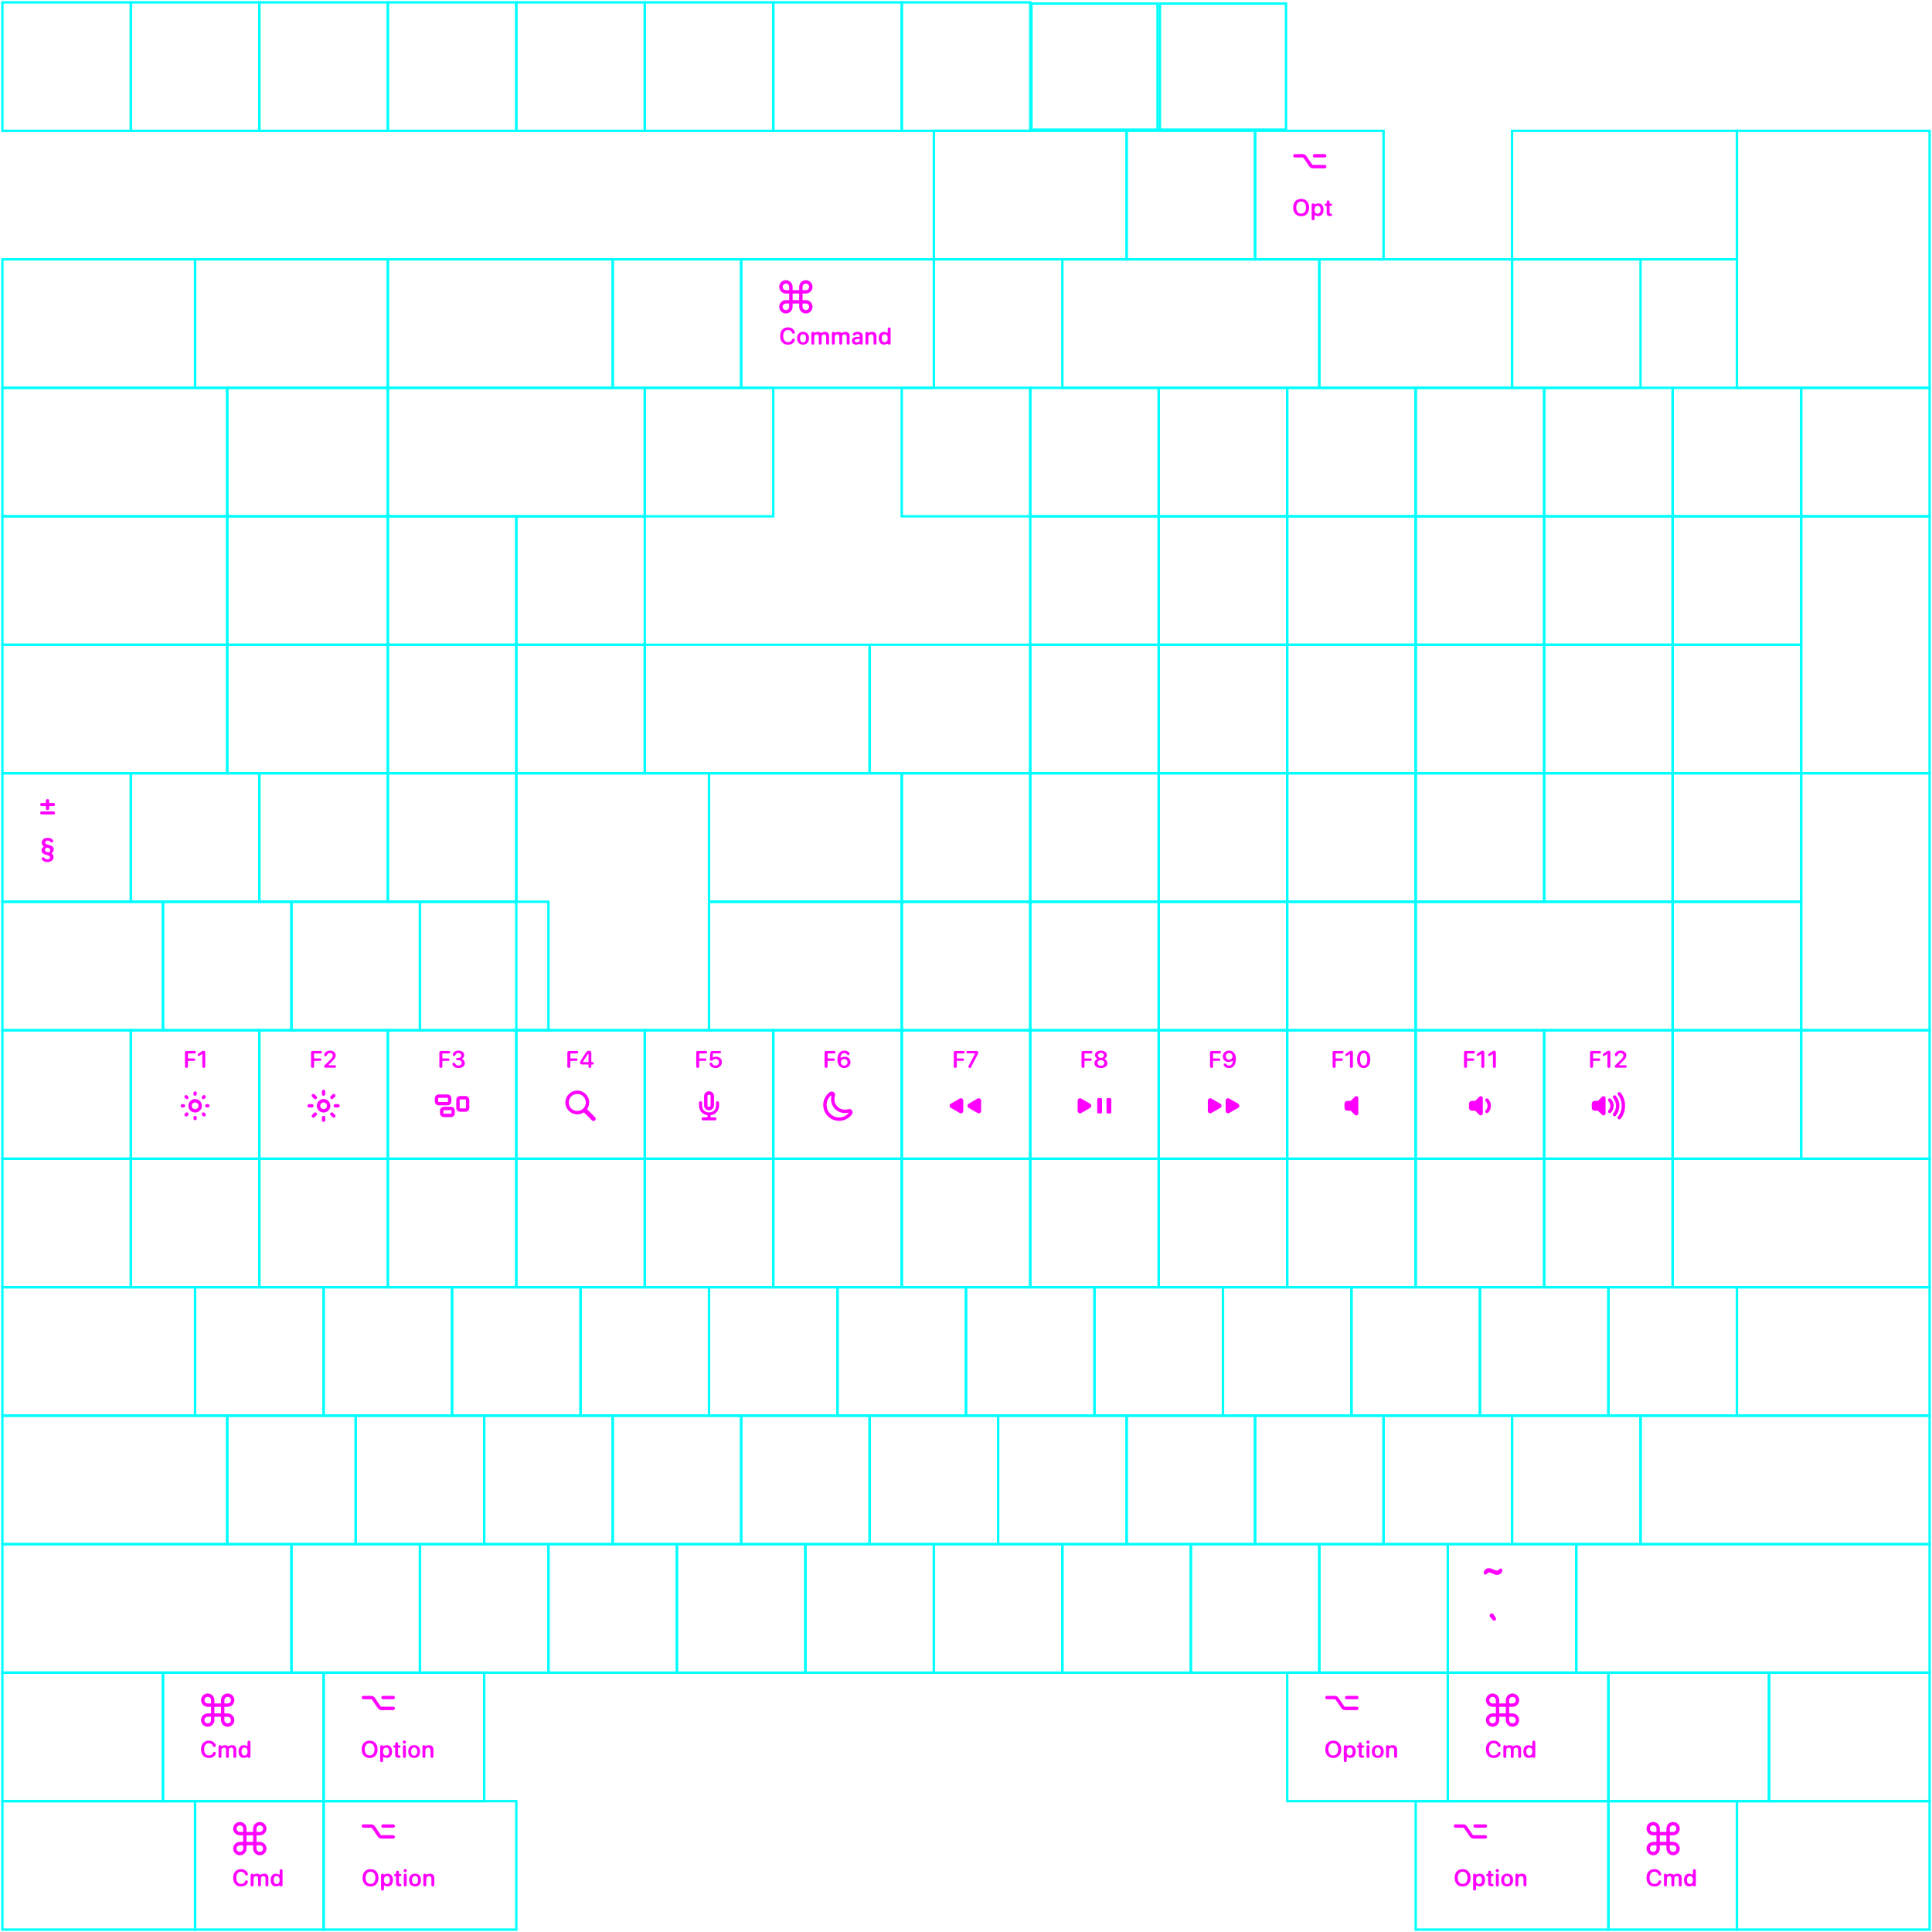 <svg width="812" height="812" viewBox="0 0 812 812" fill="none" xmlns="http://www.w3.org/2000/svg">
<path fill-rule="evenodd" clip-rule="evenodd" d="M627.311 713.177C626.547 713.177 625.927 713.797 625.927 714.561C625.927 715.326 626.547 715.945 627.311 715.945H628.556C628.633 715.945 628.696 715.883 628.696 715.805V714.561C628.696 713.797 628.076 713.177 627.311 713.177ZM630.256 715.945C630.178 715.945 630.116 715.883 630.116 715.805V714.561C630.116 713.012 628.86 711.757 627.311 711.757C625.763 711.757 624.507 713.012 624.507 714.561C624.507 716.11 625.762 717.365 627.311 717.365H628.556C628.633 717.365 628.696 717.428 628.696 717.505V719.994C628.696 720.071 628.633 720.134 628.556 720.134H627.311C625.763 720.134 624.507 721.39 624.507 722.938C624.507 724.487 625.763 725.743 627.311 725.743C628.86 725.743 630.116 724.487 630.116 722.938V721.694C630.116 721.617 630.178 721.554 630.256 721.554H632.744C632.821 721.554 632.884 721.617 632.884 721.694L632.884 722.938C632.884 724.487 634.14 725.743 635.689 725.743C637.237 725.743 638.493 724.487 638.493 722.938C638.493 721.39 637.237 720.134 635.689 720.134H634.444C634.367 720.134 634.304 720.071 634.304 719.994V717.505C634.304 717.428 634.367 717.365 634.444 717.365H635.689C637.237 717.365 638.493 716.11 638.493 714.561C638.493 713.012 637.237 711.757 635.689 711.757C634.14 711.757 632.884 713.012 632.884 714.561V715.805C632.884 715.883 632.822 715.945 632.744 715.945H630.256ZM630.256 717.365C630.178 717.365 630.116 717.428 630.116 717.505V719.994C630.116 720.071 630.178 720.134 630.256 720.134H632.744C632.821 720.134 632.884 720.071 632.884 719.994L632.884 717.505C632.884 717.428 632.822 717.365 632.744 717.365H630.256ZM634.444 721.554C634.367 721.554 634.304 721.617 634.304 721.694V722.938C634.304 723.703 634.924 724.323 635.689 724.323C636.453 724.323 637.073 723.703 637.073 722.938C637.073 722.174 636.453 721.554 635.689 721.554H634.444ZM634.304 715.805C634.304 715.883 634.367 715.945 634.444 715.945H635.689C636.453 715.945 637.073 715.326 637.073 714.561C637.073 713.797 636.453 713.177 635.689 713.177C634.924 713.177 634.304 713.797 634.304 714.561V715.805ZM628.696 721.694C628.696 721.617 628.633 721.554 628.556 721.554H627.311C626.547 721.554 625.927 722.174 625.927 722.938C625.927 723.703 626.547 724.323 627.311 724.323C628.076 724.323 628.696 723.703 628.696 722.938V721.694Z" fill="#FF00FF"/>
<path d="M627.798 738.867C625.762 738.867 624.507 737.485 624.507 735.225C624.507 732.964 625.782 731.587 627.774 731.587C629.077 731.587 630.108 732.197 630.572 733.228C630.65 733.389 630.689 733.555 630.689 733.701C630.689 734.038 630.469 734.253 630.132 734.253C629.844 734.253 629.654 734.116 629.517 733.809C629.19 733.052 628.55 732.656 627.784 732.656C626.573 732.656 625.796 733.652 625.796 735.225C625.796 736.797 626.568 737.798 627.789 737.798C628.594 737.798 629.214 737.446 629.537 736.704C629.664 736.416 629.825 736.299 630.098 736.299C630.445 736.299 630.684 736.528 630.684 736.86C630.684 737.021 630.645 737.168 630.567 737.334C630.118 738.291 629.117 738.867 627.798 738.867L627.798 738.867Z" fill="#FF00FF"/>
<path d="M642.778 734.482C643.535 734.482 644.038 735.141 644.043 736.157C644.038 737.163 643.564 737.832 642.778 737.832C641.992 737.832 641.503 737.178 641.503 736.157C641.503 735.131 642.021 734.482 642.778 734.482ZM640.258 736.157C640.258 737.813 641.093 738.833 642.407 738.833C642.893 738.833 643.663 738.589 643.964 738.487C644.031 738.464 644.106 738.494 644.138 738.558C644.146 738.574 644.154 738.591 644.164 738.605C644.284 738.776 644.459 738.848 644.658 738.848C645.005 738.848 645.249 738.623 645.249 738.223V732.245C645.249 731.835 645 731.605 644.643 731.605C644.287 731.605 644.033 731.835 644.033 732.245V733.725C644.033 733.828 643.927 733.897 643.833 733.855C643.471 733.692 642.869 733.486 642.387 733.486C641.088 733.486 640.258 734.506 640.258 736.157V736.157Z" fill="#FF00FF"/>
<path d="M631.855 738.208V734.091C631.855 733.695 632.095 733.471 632.437 733.471C632.591 733.471 632.724 733.517 632.826 733.602C632.887 733.653 632.931 733.723 632.961 733.783C632.995 733.85 633.076 733.878 633.145 733.847C633.414 733.728 634.039 733.476 634.522 733.476C635.135 733.476 635.704 733.798 635.898 733.92C635.941 733.948 635.996 733.949 636.041 733.925C636.258 733.806 636.921 733.476 637.609 733.476C638.629 733.476 639.298 734.164 639.298 735.2V738.208C639.298 738.613 639.054 738.848 638.693 738.848C638.332 738.848 638.082 738.613 638.082 738.208V735.498C638.082 734.863 637.75 734.501 637.154 734.501C636.559 734.501 636.168 734.931 636.168 735.551V738.208C636.168 738.613 635.938 738.848 635.577 738.848C635.216 738.848 634.986 738.613 634.986 738.208V735.434C634.986 734.858 634.634 734.501 634.068 734.501C633.501 734.501 633.072 734.955 633.072 735.581V738.208C633.072 738.613 632.822 738.848 632.461 738.848C632.1 738.848 631.855 738.613 631.855 738.208Z" fill="#FF00FF"/>
<path fill-rule="evenodd" clip-rule="evenodd" d="M557.725 712.756C557.333 712.756 557.015 713.074 557.015 713.466C557.015 713.858 557.333 714.176 557.725 714.176H561C561.138 714.176 561.268 714.244 561.346 714.358L563.803 717.937C564.146 718.437 564.714 718.736 565.32 718.736H570.275C570.667 718.736 570.985 718.418 570.985 718.026C570.985 717.634 570.667 717.316 570.275 717.316H565.32C565.182 717.316 565.052 717.248 564.974 717.134L562.517 713.555C562.174 713.055 561.606 712.756 561 712.756H557.725ZM565.975 712.756C565.583 712.756 565.265 713.074 565.265 713.466C565.265 713.858 565.583 714.176 565.975 714.176H570.275C570.667 714.176 570.985 713.858 570.985 713.466C570.985 713.074 570.667 712.756 570.275 712.756H565.975Z" fill="#FF00FF"/>
<path d="M560.36 731.587C558.304 731.587 557.015 732.988 557.015 735.23C557.015 737.471 558.304 738.867 560.36 738.867C562.416 738.867 563.7 737.471 563.7 735.23C563.7 732.988 562.411 731.587 560.36 731.587ZM560.36 737.793C559.1 737.793 558.304 736.797 558.304 735.23C558.304 733.662 559.1 732.661 560.36 732.661C561.62 732.661 562.416 733.657 562.416 735.23C562.416 736.802 561.615 737.793 560.36 737.793Z" fill="#FF00FF"/>
<path d="M574.949 733.472C574.578 733.472 574.344 733.721 574.344 734.111V738.208C574.344 738.604 574.578 738.848 574.949 738.848C575.32 738.848 575.559 738.604 575.559 738.208V734.116C575.559 733.721 575.32 733.472 574.949 733.472V733.472ZM574.949 732.847C575.33 732.847 575.628 732.554 575.628 732.188C575.628 731.821 575.33 731.528 574.949 731.528C574.568 731.528 574.275 731.816 574.275 732.188C574.275 732.559 574.573 732.847 574.949 732.847Z" fill="#FF00FF"/>
<path d="M582.555 738.208V734.086C582.555 733.71 582.775 733.47 583.136 733.47C583.343 733.47 583.512 733.551 583.617 733.692C583.643 733.726 583.665 733.765 583.682 733.801C583.717 733.872 583.801 733.902 583.872 733.868C584.138 733.739 584.758 733.475 585.373 733.475C586.516 733.475 587.165 734.208 587.165 735.404V738.208C587.165 738.618 586.916 738.848 586.56 738.848C586.203 738.848 585.949 738.618 585.949 738.208V735.649C585.949 734.916 585.607 734.506 584.914 734.506C584.22 734.506 583.771 735.009 583.771 735.751V738.208C583.771 738.618 583.517 738.848 583.161 738.848C582.804 738.848 582.555 738.618 582.555 738.208Z" fill="#FF00FF"/>
<path d="M579.07 733.467C577.561 733.467 576.565 734.492 576.565 736.162C576.565 737.832 577.551 738.853 579.07 738.853C580.589 738.853 581.575 737.842 581.575 736.162C581.575 734.482 580.579 733.467 579.07 733.467ZM579.07 737.891C578.298 737.891 577.8 737.266 577.8 736.162C577.8 735.059 578.303 734.434 579.07 734.434C579.837 734.434 580.339 735.064 580.339 736.162C580.339 737.261 579.841 737.891 579.07 737.891Z" fill="#FF00FF"/>
<path d="M567.254 737.836C566.497 737.836 565.994 737.177 565.989 736.161C565.994 735.155 566.467 734.486 567.254 734.486C568.04 734.486 568.528 735.14 568.528 736.161C568.528 737.187 568.011 737.836 567.254 737.836ZM569.773 736.161C569.773 734.505 568.938 733.485 567.625 733.485C567.139 733.485 566.368 733.729 566.068 733.831C566 733.854 565.925 733.824 565.894 733.76C565.886 733.744 565.877 733.728 565.867 733.713C565.748 733.542 565.572 733.47 565.373 733.47C565.026 733.47 564.782 733.695 564.782 734.095V739.951C564.782 740.361 565.031 740.591 565.388 740.591C565.745 740.591 565.998 740.361 565.998 739.951V738.593C565.998 738.49 566.104 738.421 566.198 738.463C566.56 738.626 567.163 738.833 567.644 738.833C568.943 738.833 569.774 737.812 569.774 736.161L569.773 736.161Z" fill="#FF00FF"/>
<path d="M571.092 737.47V734.654C571.092 734.576 571.028 734.513 570.95 734.513H570.765C570.462 734.513 570.276 734.342 570.276 734.049C570.276 733.756 570.462 733.59 570.765 733.59H570.95C571.028 733.59 571.092 733.526 571.092 733.448V732.885C571.092 732.494 571.326 732.25 571.702 732.25C572.078 732.25 572.308 732.494 572.308 732.885V733.448C572.308 733.526 572.371 733.59 572.45 733.59H572.869C573.172 733.59 573.358 733.76 573.358 734.049C573.358 734.337 573.172 734.513 572.869 734.513H572.45C572.371 734.513 572.308 734.576 572.308 734.654V737.207C572.308 737.597 572.445 737.768 572.796 737.798L572.884 737.807C573.206 737.837 573.373 737.973 573.373 738.257C573.373 738.613 573.06 738.804 572.503 738.804H572.455C571.551 738.804 571.092 738.354 571.092 737.471H571.092L571.092 737.47Z" fill="#FF00FF"/>
<path fill-rule="evenodd" clip-rule="evenodd" d="M152.725 712.756C152.333 712.756 152.015 713.074 152.015 713.466C152.015 713.858 152.333 714.176 152.725 714.176H156C156.138 714.176 156.268 714.244 156.346 714.358L158.803 717.937C159.146 718.437 159.714 718.736 160.32 718.736H165.275C165.667 718.736 165.985 718.418 165.985 718.026C165.985 717.634 165.667 717.316 165.275 717.316H160.32C160.182 717.316 160.052 717.248 159.974 717.134L157.517 713.555C157.174 713.055 156.606 712.756 156 712.756H152.725ZM160.975 712.756C160.583 712.756 160.265 713.074 160.265 713.466C160.265 713.858 160.583 714.176 160.975 714.176H165.275C165.667 714.176 165.985 713.858 165.985 713.466C165.985 713.074 165.667 712.756 165.275 712.756H160.975Z" fill="#FF00FF"/>
<path d="M155.36 731.587C153.304 731.587 152.015 732.988 152.015 735.23C152.015 737.471 153.304 738.867 155.36 738.867C157.416 738.867 158.7 737.471 158.7 735.23C158.7 732.988 157.411 731.587 155.36 731.587ZM155.36 737.793C154.1 737.793 153.304 736.797 153.304 735.23C153.304 733.662 154.1 732.661 155.36 732.661C156.62 732.661 157.416 733.657 157.416 735.23C157.416 736.802 156.615 737.793 155.36 737.793Z" fill="#FF00FF"/>
<path d="M169.949 733.472C169.578 733.472 169.344 733.721 169.344 734.111V738.208C169.344 738.604 169.578 738.848 169.949 738.848C170.32 738.848 170.559 738.604 170.559 738.208V734.116C170.559 733.721 170.32 733.472 169.949 733.472V733.472ZM169.949 732.847C170.33 732.847 170.628 732.554 170.628 732.188C170.628 731.821 170.33 731.528 169.949 731.528C169.568 731.528 169.275 731.816 169.275 732.188C169.275 732.559 169.573 732.847 169.949 732.847Z" fill="#FF00FF"/>
<path d="M177.555 738.208V734.086C177.555 733.71 177.775 733.47 178.136 733.47C178.343 733.47 178.512 733.551 178.617 733.692C178.643 733.726 178.665 733.765 178.682 733.801C178.717 733.872 178.801 733.902 178.872 733.868C179.138 733.739 179.758 733.475 180.373 733.475C181.516 733.475 182.165 734.208 182.165 735.404V738.208C182.165 738.618 181.916 738.848 181.56 738.848C181.203 738.848 180.949 738.618 180.949 738.208V735.649C180.949 734.916 180.607 734.506 179.914 734.506C179.22 734.506 178.771 735.009 178.771 735.751V738.208C178.771 738.618 178.517 738.848 178.161 738.848C177.804 738.848 177.555 738.618 177.555 738.208Z" fill="#FF00FF"/>
<path d="M174.07 733.467C172.561 733.467 171.565 734.492 171.565 736.162C171.565 737.832 172.551 738.853 174.07 738.853C175.589 738.853 176.575 737.842 176.575 736.162C176.575 734.482 175.579 733.467 174.07 733.467ZM174.07 737.891C173.298 737.891 172.8 737.266 172.8 736.162C172.8 735.059 173.303 734.434 174.07 734.434C174.837 734.434 175.339 735.064 175.339 736.162C175.339 737.261 174.841 737.891 174.07 737.891Z" fill="#FF00FF"/>
<path d="M162.254 737.836C161.497 737.836 160.994 737.177 160.989 736.161C160.994 735.155 161.467 734.486 162.254 734.486C163.04 734.486 163.528 735.14 163.528 736.161C163.528 737.187 163.011 737.836 162.254 737.836ZM164.773 736.161C164.773 734.505 163.938 733.485 162.625 733.485C162.139 733.485 161.368 733.729 161.068 733.831C161 733.854 160.925 733.824 160.894 733.76C160.886 733.744 160.877 733.728 160.867 733.713C160.748 733.542 160.572 733.47 160.373 733.47C160.026 733.47 159.782 733.695 159.782 734.095V739.951C159.782 740.361 160.031 740.591 160.388 740.591C160.745 740.591 160.998 740.361 160.998 739.951V738.593C160.998 738.49 161.104 738.421 161.198 738.463C161.56 738.626 162.163 738.833 162.644 738.833C163.943 738.833 164.774 737.812 164.774 736.161L164.773 736.161Z" fill="#FF00FF"/>
<path d="M166.092 737.47V734.654C166.092 734.576 166.028 734.513 165.95 734.513H165.765C165.462 734.513 165.276 734.342 165.276 734.049C165.276 733.756 165.462 733.59 165.765 733.59H165.95C166.028 733.59 166.092 733.526 166.092 733.448V732.885C166.092 732.494 166.326 732.25 166.702 732.25C167.078 732.25 167.308 732.494 167.308 732.885V733.448C167.308 733.526 167.371 733.59 167.45 733.59H167.869C168.172 733.59 168.358 733.76 168.358 734.049C168.358 734.337 168.172 734.513 167.869 734.513H167.45C167.371 734.513 167.308 734.576 167.308 734.654V737.207C167.308 737.597 167.445 737.768 167.796 737.798L167.884 737.807C168.206 737.837 168.373 737.973 168.373 738.257C168.373 738.613 168.06 738.804 167.503 738.804H167.455C166.551 738.804 166.092 738.354 166.092 737.471H166.092L166.092 737.47Z" fill="#FF00FF"/>
<path fill-rule="evenodd" clip-rule="evenodd" d="M87.311 713.177C86.547 713.177 85.927 713.797 85.927 714.561C85.927 715.326 86.547 715.945 87.311 715.945H88.556C88.633 715.945 88.696 715.883 88.696 715.805V714.561C88.696 713.797 88.076 713.177 87.311 713.177ZM90.256 715.945C90.178 715.945 90.116 715.883 90.116 715.805V714.561C90.116 713.012 88.86 711.757 87.311 711.757C85.763 711.757 84.507 713.012 84.507 714.561C84.507 716.11 85.763 717.365 87.311 717.365H88.556C88.633 717.365 88.696 717.428 88.696 717.505V719.994C88.696 720.071 88.633 720.134 88.556 720.134H87.311C85.763 720.134 84.507 721.39 84.507 722.938C84.507 724.487 85.763 725.743 87.311 725.743C88.86 725.743 90.116 724.487 90.116 722.938V721.694C90.116 721.617 90.178 721.554 90.256 721.554H92.744C92.821 721.554 92.884 721.617 92.884 721.694L92.884 722.938C92.884 724.487 94.14 725.743 95.689 725.743C97.237 725.743 98.493 724.487 98.493 722.938C98.493 721.39 97.237 720.134 95.689 720.134H94.444C94.367 720.134 94.304 720.071 94.304 719.994V717.505C94.304 717.428 94.367 717.365 94.444 717.365H95.689C97.237 717.365 98.493 716.11 98.493 714.561C98.493 713.012 97.237 711.757 95.689 711.757C94.14 711.757 92.884 713.012 92.884 714.561V715.805C92.884 715.883 92.822 715.945 92.744 715.945H90.256ZM90.256 717.365C90.178 717.365 90.116 717.428 90.116 717.505V719.994C90.116 720.071 90.178 720.134 90.256 720.134H92.744C92.821 720.134 92.884 720.071 92.884 719.994L92.884 717.505C92.884 717.428 92.822 717.365 92.744 717.365H90.256ZM94.444 721.554C94.367 721.554 94.304 721.617 94.304 721.694V722.938C94.304 723.703 94.924 724.323 95.689 724.323C96.453 724.323 97.073 723.703 97.073 722.938C97.073 722.174 96.453 721.554 95.689 721.554H94.444ZM94.304 715.805C94.304 715.883 94.367 715.945 94.444 715.945H95.689C96.453 715.945 97.073 715.326 97.073 714.561C97.073 713.797 96.453 713.177 95.689 713.177C94.924 713.177 94.304 713.797 94.304 714.561V715.805ZM88.696 721.694C88.696 721.617 88.633 721.554 88.556 721.554H87.311C86.547 721.554 85.927 722.174 85.927 722.938C85.927 723.703 86.547 724.323 87.311 724.323C88.076 724.323 88.696 723.703 88.696 722.938V721.694Z" fill="#FF00FF"/>
<path d="M87.798 738.867C85.762 738.867 84.507 737.485 84.507 735.225C84.507 732.964 85.782 731.587 87.774 731.587C89.078 731.587 90.108 732.197 90.572 733.228C90.65 733.389 90.689 733.555 90.689 733.701C90.689 734.038 90.469 734.253 90.132 734.253C89.844 734.253 89.654 734.116 89.517 733.809C89.19 733.052 88.55 732.656 87.784 732.656C86.573 732.656 85.796 733.652 85.796 735.225C85.796 736.797 86.568 737.798 87.789 737.798C88.594 737.798 89.214 737.446 89.537 736.704C89.664 736.416 89.825 736.299 90.098 736.299C90.445 736.299 90.684 736.528 90.684 736.86C90.684 737.021 90.645 737.168 90.567 737.334C90.118 738.291 89.117 738.867 87.798 738.867L87.798 738.867Z" fill="#FF00FF"/>
<path d="M102.778 734.482C103.535 734.482 104.038 735.141 104.043 736.157C104.038 737.163 103.564 737.832 102.778 737.832C101.992 737.832 101.503 737.178 101.503 736.157C101.503 735.131 102.021 734.482 102.778 734.482ZM100.258 736.157C100.258 737.813 101.093 738.833 102.407 738.833C102.893 738.833 103.663 738.589 103.964 738.487C104.031 738.464 104.106 738.494 104.138 738.558C104.146 738.574 104.154 738.591 104.164 738.605C104.284 738.776 104.459 738.848 104.658 738.848C105.005 738.848 105.249 738.623 105.249 738.223V732.245C105.249 731.835 105 731.605 104.643 731.605C104.287 731.605 104.033 731.835 104.033 732.245V733.725C104.033 733.828 103.927 733.897 103.833 733.855C103.471 733.692 102.869 733.486 102.387 733.486C101.088 733.486 100.258 734.506 100.258 736.157V736.157Z" fill="#FF00FF"/>
<path d="M91.856 738.208V734.091C91.856 733.695 92.095 733.471 92.437 733.471C92.591 733.471 92.724 733.517 92.826 733.602C92.886 733.653 92.931 733.723 92.961 733.783C92.995 733.85 93.076 733.878 93.145 733.847C93.414 733.728 94.039 733.476 94.522 733.476C95.135 733.476 95.704 733.798 95.898 733.92C95.941 733.948 95.996 733.949 96.041 733.925C96.258 733.806 96.921 733.476 97.609 733.476C98.629 733.476 99.299 734.164 99.299 735.2V738.208C99.299 738.613 99.054 738.848 98.693 738.848C98.332 738.848 98.082 738.613 98.082 738.208V735.498C98.082 734.863 97.75 734.501 97.154 734.501C96.559 734.501 96.168 734.931 96.168 735.551V738.208C96.168 738.613 95.938 738.848 95.577 738.848C95.216 738.848 94.986 738.613 94.986 738.208V735.434C94.986 734.858 94.634 734.501 94.068 734.501C93.501 734.501 93.072 734.955 93.072 735.581V738.208C93.072 738.613 92.822 738.848 92.461 738.848C92.1 738.848 91.856 738.613 91.856 738.208Z" fill="#FF00FF"/>
<path d="M631.388 659.935C631.388 660.835 630.563 661.915 629.183 661.915C627.998 661.915 626.693 660.895 625.928 660.895C625.103 660.895 624.893 661.795 624.263 661.795C623.783 661.795 623.618 661.42 623.618 661.075C623.618 660.175 624.443 659.095 625.733 659.095C627.008 659.095 628.313 660.115 629.078 660.115C629.903 660.115 630.113 659.215 630.743 659.215C631.223 659.215 631.388 659.59 631.388 659.935Z" fill="#FF00FF"/>
<path d="M627.422 680.895L626.27 679.576C626.143 679.42 626.064 679.205 626.064 678.98C626.064 678.492 626.465 678.082 626.953 678.082C627.207 678.082 627.461 678.15 627.695 678.492L628.623 679.898C628.711 680.035 628.789 680.201 628.789 680.377C628.789 680.816 628.428 681.178 628.018 681.178C627.773 681.178 627.568 681.061 627.422 680.895Z" fill="#FF00FF"/>
<path fill-rule="evenodd" clip-rule="evenodd" d="M246.209 463.353C246.209 465.33 244.606 466.933 242.629 466.933C240.652 466.933 239.049 465.33 239.049 463.353C239.049 461.376 240.652 459.773 242.629 459.773C244.606 459.773 246.209 461.376 246.209 463.353ZM245.5 467.585C245.453 467.537 245.379 467.53 245.322 467.566C244.545 468.064 243.621 468.353 242.629 468.353C239.868 468.353 237.629 466.114 237.629 463.353C237.629 460.592 239.868 458.353 242.629 458.353C245.39 458.353 247.629 460.592 247.629 463.353C247.629 464.371 247.325 465.318 246.802 466.108C246.765 466.164 246.772 466.239 246.819 466.287L250.1 469.568C250.461 469.929 250.461 470.515 250.1 470.876C249.739 471.237 249.153 471.237 248.792 470.876L245.5 467.585Z" fill="#FF00FF"/>
<path d="M239.085 448.833C238.694 448.833 238.455 448.594 238.455 448.179V442.358C238.455 441.948 238.694 441.704 239.085 441.704H242.454C242.801 441.704 243.03 441.909 243.03 442.236C243.03 442.563 242.796 442.769 242.454 442.769H239.857C239.778 442.769 239.715 442.832 239.715 442.91V444.707C239.715 444.785 239.778 444.849 239.857 444.849H242.2C242.532 444.849 242.752 445.044 242.752 445.361C242.752 445.679 242.532 445.874 242.2 445.874H239.857C239.778 445.874 239.715 445.937 239.715 446.016V448.179C239.715 448.594 239.481 448.833 239.085 448.833V448.833Z" fill="#FF00FF"/>
<path d="M249.016 446.362H248.665C248.587 446.362 248.523 446.299 248.523 446.221V442.534C248.523 441.948 248.138 441.606 247.488 441.606C246.97 441.606 246.663 441.821 246.204 442.505C245.359 443.745 244.558 444.951 244.065 445.835C243.87 446.187 243.792 446.416 243.792 446.69C243.792 447.109 244.09 447.398 244.544 447.398H247.18C247.259 447.398 247.322 447.461 247.322 447.539V448.228C247.322 448.623 247.576 448.848 247.923 448.848C248.269 448.848 248.523 448.623 248.523 448.228V447.539C248.523 447.461 248.587 447.398 248.665 447.398H249.012C249.348 447.398 249.549 447.188 249.549 446.88C249.549 446.572 249.348 446.362 249.016 446.362H249.016ZM247.2 446.392H245.167C245.056 446.392 244.988 446.271 245.046 446.176C245.382 445.625 246.304 444.127 247.083 443.003C247.163 442.889 247.342 442.945 247.342 443.084V446.25C247.342 446.328 247.278 446.392 247.2 446.392Z" fill="#FF00FF"/>
<path fill-rule="evenodd" clip-rule="evenodd" d="M184.399 461.404C184.261 461.404 184.169 461.506 184.169 461.624V462.914C184.169 463.042 184.271 463.144 184.399 463.144H188.059C188.11 463.144 188.164 463.123 188.21 463.077C188.255 463.031 188.279 462.972 188.279 462.914V461.624C188.279 461.501 188.182 461.404 188.059 461.404H184.399ZM182.749 461.624C182.749 460.702 183.497 459.984 184.399 459.984H188.059C188.956 459.984 189.699 460.707 189.699 461.624V462.914C189.699 463.807 188.971 464.564 188.059 464.564H184.399C183.487 464.564 182.749 463.826 182.749 462.914V461.624ZM193.409 462.074C193.291 462.074 193.189 462.177 193.189 462.294V465.614C193.189 465.752 193.291 465.844 193.409 465.844H195.609C195.727 465.844 195.829 465.752 195.829 465.614V462.294C195.829 462.177 195.727 462.074 195.609 462.074H193.409ZM191.769 462.294C191.769 461.392 192.507 460.654 193.409 460.654H195.609C196.511 460.654 197.249 461.392 197.249 462.294V465.614C197.249 466.517 196.531 467.264 195.609 467.264H193.409C192.507 467.264 191.769 466.537 191.769 465.614V462.294ZM186.339 466.794C186.339 466.747 186.359 466.694 186.403 466.651C186.447 466.607 186.503 466.584 186.559 466.584H189.529C189.588 466.584 189.643 466.608 189.685 466.651C189.73 466.696 189.749 466.749 189.749 466.794V467.864C189.749 467.982 189.647 468.084 189.529 468.084H186.559C186.441 468.084 186.339 467.982 186.339 467.864V466.794ZM186.559 465.164C185.662 465.164 184.919 465.897 184.919 466.794V467.864C184.919 468.766 185.657 469.504 186.559 469.504H189.529C190.431 469.504 191.169 468.766 191.169 467.864V466.794C191.169 465.917 190.446 465.164 189.529 465.164H186.559Z" fill="#FF00FF"/>
<path d="M185.291 448.833C184.9 448.833 184.661 448.594 184.661 448.179V442.358C184.661 441.948 184.9 441.704 185.291 441.704H188.66C189.006 441.704 189.236 441.909 189.236 442.236C189.236 442.563 189.002 442.769 188.66 442.769H186.062C185.984 442.769 185.92 442.832 185.92 442.91V444.707C185.92 444.785 185.984 444.849 186.062 444.849H188.406C188.738 444.849 188.958 445.044 188.958 445.361C188.958 445.679 188.738 445.874 188.406 445.874H186.062C185.984 445.874 185.92 445.937 185.92 446.016V448.179C185.92 448.594 185.686 448.833 185.291 448.833V448.833Z" fill="#FF00FF"/>
<path d="M192.703 448.892C191.467 448.892 190.666 448.389 190.3 447.681C190.207 447.51 190.168 447.349 190.168 447.183C190.168 446.85 190.378 446.64 190.73 446.64C190.989 446.64 191.145 446.753 191.277 447.012C191.521 447.544 191.946 447.861 192.718 447.861C193.489 447.861 194.061 447.402 194.061 446.762C194.065 446.01 193.518 445.59 192.615 445.59H192.215C191.902 445.59 191.716 445.4 191.716 445.121C191.716 444.843 191.902 444.653 192.215 444.653H192.586C193.362 444.653 193.88 444.208 193.88 443.583C193.88 442.958 193.479 442.562 192.698 442.562C192.034 442.562 191.648 442.836 191.414 443.388C191.277 443.69 191.14 443.803 190.847 443.803C190.495 443.803 190.31 443.598 190.31 443.275C190.31 443.099 190.344 442.943 190.432 442.772C190.764 442.074 191.545 441.562 192.693 441.562C194.153 441.562 195.091 442.323 195.091 443.412C195.091 444.176 194.583 444.675 194.296 444.895C194.217 444.957 194.225 445.079 194.312 445.13C194.662 445.335 195.34 445.852 195.34 446.792C195.34 448.042 194.246 448.892 192.703 448.892H192.703V448.892Z" fill="#FF00FF"/>
<path fill-rule="evenodd" clip-rule="evenodd" d="M135.99 457.99C136.382 457.99 136.7 458.308 136.7 458.7V459.83C136.7 460.222 136.382 460.54 135.99 460.54C135.598 460.54 135.28 460.222 135.28 459.83V458.7C135.28 458.308 135.598 457.99 135.99 457.99ZM140.782 460.962C141.059 460.685 141.059 460.235 140.782 459.958C140.505 459.681 140.055 459.681 139.778 459.958L138.968 460.768C138.691 461.045 138.691 461.495 138.968 461.772C139.245 462.05 139.695 462.05 139.972 461.772L140.782 460.962ZM136 463.33C135.214 463.33 134.58 463.97 134.58 464.75C134.58 465.524 135.218 466.16 136 466.16C136.792 466.16 137.42 465.534 137.42 464.75C137.42 463.962 136.788 463.33 136 463.33ZM133.16 464.75C133.16 463.19 134.426 461.91 136 461.91C137.572 461.91 138.84 463.178 138.84 464.75C138.84 466.327 137.568 467.58 136 467.58C134.442 467.58 133.16 466.317 133.16 464.75ZM136.01 468.96C136.402 468.96 136.72 469.278 136.72 469.67V470.8C136.72 471.192 136.402 471.51 136.01 471.51C135.618 471.51 135.3 471.192 135.3 470.8V469.67C135.3 469.278 135.618 468.96 136.01 468.96ZM139.982 467.718C139.705 467.441 139.255 467.441 138.978 467.718C138.701 467.995 138.701 468.445 138.978 468.722L139.788 469.532C140.065 469.81 140.515 469.81 140.792 469.532C141.069 469.255 141.069 468.805 140.792 468.528L139.982 467.718ZM140.21 464.74C140.21 464.348 140.528 464.03 140.92 464.03H142.05C142.442 464.03 142.76 464.348 142.76 464.74C142.76 465.132 142.442 465.45 142.05 465.45H140.92C140.528 465.45 140.21 465.132 140.21 464.74ZM132.212 459.968C131.935 459.691 131.485 459.691 131.208 459.968C130.931 460.245 130.931 460.695 131.208 460.972L132.018 461.782C132.295 462.06 132.745 462.06 133.022 461.782C133.299 461.505 133.299 461.055 133.022 460.778L132.212 459.968ZM129.24 464.76C129.24 464.368 129.558 464.05 129.95 464.05H131.08C131.472 464.05 131.79 464.368 131.79 464.76C131.79 465.152 131.472 465.47 131.08 465.47H129.95C129.558 465.47 129.24 465.152 129.24 464.76ZM133.032 468.732C133.309 468.455 133.309 468.005 133.032 467.728C132.755 467.451 132.305 467.451 132.028 467.728L131.218 468.538C130.941 468.815 130.941 469.265 131.218 469.542C131.495 469.82 131.945 469.82 132.222 469.542L133.032 468.732Z" fill="#FF00FF"/>
<path d="M131.366 448.833C130.976 448.833 130.736 448.594 130.736 448.179V442.358C130.736 441.948 130.976 441.704 131.366 441.704H134.735C135.082 441.704 135.312 441.909 135.312 442.236C135.312 442.563 135.077 442.769 134.735 442.769H132.138C132.06 442.769 131.996 442.832 131.996 442.91V444.707C131.996 444.785 132.06 444.849 132.138 444.849H134.481C134.813 444.849 135.033 445.044 135.033 445.361C135.033 445.679 134.814 445.874 134.481 445.874H132.138C132.06 445.874 131.996 445.937 131.996 446.016V448.179C131.996 448.594 131.762 448.833 131.366 448.833V448.833Z" fill="#FF00FF"/>
<path d="M136.83 448.75C136.439 448.75 136.234 448.535 136.234 448.218C136.234 447.974 136.317 447.827 136.586 447.573L138.739 445.44C139.638 444.551 139.862 444.194 139.862 443.657C139.862 443.027 139.379 442.573 138.7 442.573C138.065 442.573 137.621 442.896 137.372 443.53C137.245 443.784 137.099 443.916 136.811 443.916C136.469 443.916 136.264 443.706 136.264 443.393C136.264 443.301 136.278 443.213 136.303 443.13C136.493 442.368 137.338 441.562 138.71 441.562C140.082 441.562 141.093 442.397 141.093 443.579C141.093 444.404 140.697 444.961 139.53 446.104L138.136 447.477C138.045 447.566 138.108 447.72 138.235 447.72H140.726C141.058 447.72 141.264 447.925 141.264 448.237C141.264 448.55 141.058 448.75 140.726 448.75H136.83Z" fill="#FF00FF"/>
<path fill-rule="evenodd" clip-rule="evenodd" d="M82.705 459.405C82.705 459.013 82.387 458.695 81.995 458.695C81.603 458.695 81.285 459.013 81.285 459.405V459.825C81.285 460.217 81.603 460.535 81.995 460.535C82.387 460.535 82.705 460.217 82.705 459.825V459.405ZM86.277 460.463C86.554 460.74 86.554 461.19 86.277 461.467L85.977 461.767C85.7 462.044 85.25 462.044 84.973 461.767C84.696 461.49 84.696 461.04 84.973 460.763L85.273 460.463C85.55 460.186 86 460.186 86.277 460.463ZM80.585 464.755C80.585 463.983 81.221 463.335 82.005 463.335C82.793 463.335 83.425 463.967 83.425 464.755C83.425 465.538 82.797 466.165 82.005 466.165C81.225 466.165 80.585 465.521 80.585 464.755ZM82.005 461.915C80.428 461.915 79.165 463.207 79.165 464.755C79.165 466.309 80.445 467.585 82.005 467.585C83.573 467.585 84.845 466.331 84.845 464.755C84.845 463.183 83.577 461.915 82.005 461.915ZM82.715 469.675C82.715 469.283 82.397 468.965 82.005 468.965C81.613 468.965 81.295 469.283 81.295 469.675V470.105C81.295 470.497 81.613 470.815 82.005 470.815C82.397 470.815 82.715 470.497 82.715 470.105V469.675ZM84.983 467.723C85.26 467.446 85.71 467.446 85.987 467.723L86.287 468.023C86.564 468.3 86.564 468.75 86.287 469.027C86.01 469.304 85.56 469.304 85.283 469.027L84.983 468.727C84.706 468.45 84.706 468 84.983 467.723ZM86.925 464.035C86.533 464.035 86.215 464.353 86.215 464.745C86.215 465.137 86.533 465.455 86.925 465.455H87.355C87.747 465.455 88.065 465.137 88.065 464.745C88.065 464.353 87.747 464.035 87.355 464.035H86.925ZM77.713 460.473C77.99 460.196 78.44 460.196 78.717 460.473L79.017 460.773C79.294 461.05 79.294 461.5 79.017 461.777C78.74 462.054 78.29 462.054 78.013 461.777L77.713 461.477C77.436 461.2 77.436 460.75 77.713 460.473ZM76.655 464.045C76.263 464.045 75.945 464.363 75.945 464.755C75.945 465.147 76.263 465.465 76.655 465.465H77.075C77.467 465.465 77.785 465.147 77.785 464.755C77.785 464.363 77.467 464.045 77.075 464.045H76.655ZM79.027 467.733C79.304 468.01 79.304 468.46 79.027 468.737L78.727 469.037C78.45 469.314 78 469.314 77.723 469.037C77.446 468.76 77.446 468.31 77.723 468.033L78.023 467.733C78.3 467.455 78.75 467.455 79.027 467.733Z" fill="#FF00FF"/>
<path d="M78.367 448.833C77.977 448.833 77.737 448.594 77.737 448.179V442.358C77.737 441.948 77.977 441.704 78.367 441.704H81.737C82.083 441.704 82.313 441.909 82.313 442.236C82.313 442.563 82.078 442.769 81.737 442.769H79.139C79.061 442.769 78.997 442.832 78.997 442.91V444.707C78.997 444.785 79.061 444.849 79.139 444.849H81.483C81.814 444.849 82.034 445.044 82.034 445.361C82.034 445.679 81.815 445.874 81.483 445.874H79.139C79.061 445.874 78.997 445.937 78.997 446.016V448.179C78.997 448.594 78.763 448.833 78.367 448.833V448.833Z" fill="#FF00FF"/>
<path d="M85.642 448.848C85.276 448.848 85.022 448.594 85.022 448.213V443.179C85.022 443.065 84.894 442.997 84.8 443.063L83.86 443.716C83.738 443.804 83.641 443.838 83.504 443.838C83.24 443.838 83.05 443.648 83.05 443.369C83.05 443.174 83.128 443.027 83.338 442.881L84.778 441.87C85.091 441.65 85.286 441.606 85.55 441.606C85.994 441.606 86.263 441.875 86.263 442.31V448.213C86.263 448.594 86.009 448.848 85.642 448.848V448.848Z" fill="#FF00FF"/>
<path fill-rule="evenodd" clip-rule="evenodd" d="M461.707 461.514H462.618C462.924 461.514 463.172 461.762 463.172 462.068V467.432C463.172 467.738 462.924 467.986 462.618 467.986H461.707C461.401 467.986 461.153 467.738 461.153 467.432V462.068C461.153 461.762 461.401 461.514 461.707 461.514ZM465.613 461.514H466.525C466.83 461.514 467.078 461.762 467.078 462.068V467.432C467.078 467.738 466.83 467.986 466.525 467.986H465.613C465.307 467.986 465.06 467.738 465.06 467.432V462.068C465.06 461.762 465.307 461.514 465.613 461.514ZM458.172 465.616C458.838 465.231 458.838 464.269 458.172 463.884L454.422 461.719C453.755 461.334 452.922 461.815 452.922 462.585V466.915C452.922 467.685 453.755 468.166 454.422 467.781L458.172 465.616Z" fill="#FF00FF"/>
<path d="M455.18 448.833C454.789 448.833 454.55 448.594 454.55 448.179V442.358C454.55 441.948 454.789 441.704 455.18 441.704H458.549C458.896 441.704 459.125 441.909 459.125 442.236C459.125 442.563 458.891 442.769 458.549 442.769H455.952C455.873 442.769 455.81 442.832 455.81 442.91V444.707C455.81 444.785 455.873 444.849 455.952 444.849H458.295C458.627 444.849 458.847 445.044 458.847 445.361C458.847 445.679 458.627 445.874 458.295 445.874H455.952C455.873 445.874 455.81 445.937 455.81 446.016V448.179C455.81 448.594 455.576 448.833 455.18 448.833V448.833Z" fill="#FF00FF"/>
<path d="M465.449 446.845C465.449 446.005 464.993 445.534 464.346 445.132C464.263 445.081 464.255 444.963 464.331 444.902C464.851 444.479 465.195 444.131 465.195 443.442C465.195 442.357 464.16 441.562 462.705 441.562C461.249 441.562 460.214 442.357 460.214 443.442C460.214 444.131 460.558 444.479 461.078 444.902C461.154 444.963 461.146 445.081 461.063 445.132C460.416 445.534 459.96 446.005 459.96 446.845C459.96 448.047 461.093 448.892 462.704 448.892C464.316 448.892 465.449 448.047 465.449 446.845H465.449ZM462.705 442.514C463.432 442.514 463.95 442.948 463.95 443.569C463.95 444.189 463.437 444.614 462.705 444.614C461.972 444.614 461.459 444.189 461.459 443.569C461.459 442.948 461.977 442.514 462.705 442.514ZM462.705 447.93C461.86 447.93 461.264 447.436 461.264 446.753C461.264 446.069 461.86 445.576 462.705 445.576C463.549 445.576 464.145 446.069 464.145 446.753C464.145 447.436 463.549 447.93 462.705 447.93Z" fill="#FF00FF"/>
<path fill-rule="evenodd" clip-rule="evenodd" d="M399.608 463.884C398.942 464.269 398.942 465.231 399.608 465.616L403.358 467.781C404.025 468.166 404.858 467.685 404.858 466.915L404.858 462.585C404.858 461.815 404.025 461.334 403.358 461.719L399.608 463.884ZM407.11 463.884C406.443 464.269 406.443 465.231 407.11 465.616L410.86 467.781C411.527 468.166 412.36 467.685 412.36 466.915V462.585C412.36 461.815 411.527 461.334 410.86 461.719L407.11 463.884Z" fill="#FF00FF"/>
<path d="M401.495 448.833C401.104 448.833 400.865 448.594 400.865 448.179V442.358C400.865 441.948 401.104 441.704 401.495 441.704H404.864C405.211 441.704 405.44 441.909 405.44 442.236C405.44 442.563 405.206 442.769 404.864 442.769H402.267C402.188 442.769 402.125 442.832 402.125 442.91V444.707C402.125 444.785 402.188 444.849 402.267 444.849H404.61C404.942 444.849 405.162 445.044 405.162 445.361C405.162 445.679 404.942 445.874 404.61 445.874H402.267C402.188 445.874 402.125 445.937 402.125 446.016V448.179C402.125 448.594 401.891 448.833 401.495 448.833V448.833Z" fill="#FF00FF"/>
<path d="M407.584 448.848C407.232 448.848 407.008 448.633 407.008 448.335C407.008 448.189 407.042 448.081 407.115 447.935L409.757 442.942C409.807 442.848 409.739 442.734 409.632 442.734H406.662C406.378 442.734 406.141 442.508 406.138 442.223C406.135 441.907 406.361 441.704 406.675 441.704H410.377C410.826 441.704 411.133 441.968 411.133 442.412C411.133 442.642 411.06 442.837 410.889 443.169L408.15 448.482C408.013 448.75 407.857 448.848 407.584 448.848L407.584 448.848Z" fill="#FF00FF"/>
<path fill-rule="evenodd" clip-rule="evenodd" d="M358.061 466.69C358.424 467.19 358.421 467.868 358.053 468.366C356.84 470.01 354.884 471.081 352.678 471.081C348.99 471.081 346 468.092 346 464.404C346 462.196 347.074 460.238 348.723 459.025C349.221 458.658 349.899 458.656 350.399 459.02C350.899 459.383 351.107 460.029 350.912 460.615C350.768 461.049 350.69 461.514 350.69 462C350.69 464.426 352.658 466.394 355.086 466.394C355.571 466.394 356.034 466.317 356.466 466.174C357.053 465.98 357.698 466.189 358.061 466.69ZM354.771 469.228C354.878 469.181 354.983 469.131 355.086 469.078C355.677 468.773 356.202 468.36 356.635 467.865C356.725 467.762 356.621 467.611 356.488 467.644C356.039 467.755 355.57 467.814 355.086 467.814C354.887 467.814 354.689 467.804 354.495 467.785C351.752 467.508 349.572 465.326 349.299 462.583C349.28 462.391 349.27 462.197 349.27 462C349.27 461.514 349.33 461.042 349.442 460.591C349.475 460.459 349.324 460.354 349.221 460.444C348.723 460.879 348.307 461.406 348.001 462C347.95 462.099 347.901 462.201 347.856 462.305C347.576 462.948 347.42 463.658 347.42 464.404C347.42 467.307 349.774 469.661 352.678 469.661C353.422 469.661 354.13 469.506 354.771 469.228Z" fill="#FF00FF"/>
<path d="M347.19 448.833C346.799 448.833 346.56 448.594 346.56 448.179V442.358C346.56 441.948 346.799 441.704 347.19 441.704H350.559C350.906 441.704 351.135 441.909 351.135 442.236C351.135 442.563 350.901 442.769 350.559 442.769H347.962C347.883 442.769 347.82 442.832 347.82 442.91V444.707C347.82 444.785 347.883 444.849 347.962 444.849H350.305C350.637 444.849 350.857 445.044 350.857 445.361C350.857 445.679 350.637 445.874 350.305 445.874H347.962C347.883 445.874 347.82 445.937 347.82 446.016V448.179C347.82 448.594 347.586 448.833 347.19 448.833V448.833Z" fill="#FF00FF"/>
<path d="M352.356 447.325C352.097 446.783 351.965 446.109 351.965 445.308C351.965 442.96 353.039 441.559 354.831 441.559C355.905 441.559 356.625 441.974 356.961 442.552C357.039 442.694 357.073 442.816 357.073 442.953C357.073 443.241 356.868 443.461 356.536 443.461C356.287 443.461 356.131 443.343 355.936 443.094C355.633 442.773 355.349 442.584 354.826 442.584C353.649 442.584 353.323 443.815 353.234 444.407C353.217 444.52 353.333 444.605 353.436 444.556C353.773 444.392 354.436 444.122 355.134 444.122C356.491 444.122 357.443 445.098 357.443 446.431C357.443 447.862 356.335 448.892 354.811 448.892C353.713 448.892 352.844 448.355 352.356 447.325H352.356ZM356.203 446.48C356.208 445.669 355.617 445.093 354.807 445.093C353.996 445.093 353.386 445.669 353.386 446.456C353.386 447.242 354.006 447.867 354.792 447.867C355.578 447.867 356.203 447.251 356.203 446.48Z" fill="#FF00FF"/>
<path fill-rule="evenodd" clip-rule="evenodd" d="M298.67 460.72V464.57C298.67 464.937 298.372 465.235 298.005 465.235C297.638 465.235 297.34 464.937 297.34 464.57V460.72C297.34 460.352 297.638 460.055 298.005 460.055C298.372 460.055 298.67 460.352 298.67 460.72ZM295.92 460.72C295.92 459.568 296.853 458.635 298.005 458.635C299.156 458.635 300.09 459.568 300.09 460.72V464.57C300.09 465.721 299.156 466.655 298.005 466.655C296.853 466.655 295.92 465.721 295.92 464.57V460.72ZM300.94 463.475C300.94 463.115 301.22 462.835 301.58 462.835C301.93 462.835 302.21 463.115 302.21 463.475V464.685C302.181 466.793 300.815 468.382 298.763 468.688C298.693 468.698 298.64 468.758 298.64 468.829V469.455C298.64 469.532 298.703 469.595 298.78 469.595H300.5C300.85 469.595 301.14 469.885 301.14 470.235C301.14 470.585 300.86 470.865 300.5 470.865H295.51C295.16 470.865 294.87 470.585 294.87 470.235C294.87 469.885 295.16 469.595 295.51 469.595H297.23C297.307 469.595 297.37 469.532 297.37 469.455V468.829C297.37 468.758 297.317 468.699 297.247 468.688C295.165 468.381 293.79 466.762 293.79 464.605V463.475C293.79 463.115 294.07 462.835 294.43 462.835C294.79 462.835 295.07 463.115 295.07 463.475V464.575C295.07 466.365 296.23 467.525 298.01 467.525C299.79 467.525 300.94 466.365 300.94 464.575V463.475Z" fill="#FF00FF"/>
<path d="M293.25 448.833C292.859 448.833 292.62 448.594 292.62 448.179V442.358C292.62 441.948 292.859 441.704 293.25 441.704H296.619C296.966 441.704 297.195 441.909 297.195 442.236C297.195 442.563 296.961 442.769 296.619 442.769H294.022C293.943 442.769 293.88 442.832 293.88 442.91V444.707C293.88 444.785 293.943 444.849 294.022 444.849H296.365C296.697 444.849 296.917 445.044 296.917 445.361C296.917 445.679 296.697 445.874 296.365 445.874H294.022C293.943 445.874 293.88 445.937 293.88 446.016V448.179C293.88 448.594 293.646 448.833 293.25 448.833V448.833Z" fill="#FF00FF"/>
<path d="M298.366 447.607C298.298 447.456 298.254 447.31 298.254 447.129C298.254 446.802 298.464 446.597 298.796 446.597C299.06 446.597 299.221 446.699 299.353 446.958C299.585 447.513 300.034 447.847 300.682 447.865C301.491 447.889 302.164 447.254 302.166 446.445C302.168 445.632 301.576 445.053 300.745 445.053C300.3 445.053 299.914 445.234 299.646 445.498C299.353 445.791 299.231 445.854 298.943 445.854C298.537 445.854 298.337 445.566 298.347 445.224C298.347 445.195 298.347 445.175 298.352 445.146L298.576 442.485C298.62 441.928 298.903 441.703 299.455 441.703H302.493C302.815 441.703 303.025 441.908 303.025 442.216C303.025 442.524 302.815 442.734 302.493 442.734H299.775C299.702 442.734 299.641 442.79 299.634 442.863L299.513 444.223C299.504 444.329 299.61 444.407 299.708 444.367C299.969 444.259 300.45 444.106 301.072 444.106C302.42 444.106 303.382 445.058 303.382 446.406C303.382 447.881 302.298 448.892 300.735 448.892C299.651 448.892 298.713 448.374 298.366 447.608L298.366 447.607Z" fill="#FF00FF"/>
<path fill-rule="evenodd" clip-rule="evenodd" d="M680.144 459.149C680.454 458.908 680.9 458.964 681.141 459.274C682.314 460.784 683.01 462.677 683.01 464.74C683.01 466.804 682.303 468.706 681.131 470.215C680.89 470.525 680.444 470.581 680.134 470.34C679.825 470.1 679.769 469.654 680.009 469.344C680.997 468.073 681.59 466.475 681.59 464.74C681.59 463.002 681.006 461.415 680.019 460.145C679.779 459.836 679.835 459.389 680.144 459.149ZM679.118 460.579C678.87 460.276 678.422 460.232 678.119 460.481C677.816 460.73 677.772 461.177 678.021 461.48C678.752 462.369 679.19 463.491 679.19 464.74C679.19 465.989 678.751 467.119 678.014 468.006C677.763 468.307 677.804 468.755 678.106 469.005C678.407 469.256 678.855 469.215 679.106 468.914C680.049 467.78 680.61 466.33 680.61 464.74C680.61 463.148 680.048 461.71 679.118 460.579ZM677.064 461.87C676.794 461.586 676.345 461.575 676.06 461.845C675.776 462.116 675.765 462.565 676.036 462.849C676.509 463.346 676.8 464.004 676.8 464.74C676.8 465.476 676.508 466.142 676.03 466.636C675.757 466.918 675.764 467.367 676.046 467.64C676.328 467.912 676.777 467.905 677.05 467.623C677.772 466.877 678.22 465.863 678.22 464.74C678.22 463.615 677.771 462.613 677.064 461.87ZM674.8 461.558C674.8 460.788 673.881 460.426 673.35 460.955L671.673 462.614C671.618 462.668 671.545 462.698 671.469 462.698H670.21C669.529 462.698 669 463.255 669 463.908V465.608C669 466.28 669.538 466.818 670.21 466.818H671.472C671.548 466.818 671.62 466.848 671.675 466.901L673.351 468.544C673.921 469.108 674.8 468.644 674.8 467.938V461.558Z" fill="#FF00FF"/>
<path d="M668.93 448.833C668.539 448.833 668.3 448.594 668.3 448.179V442.358C668.3 441.948 668.539 441.704 668.93 441.704H672.299C672.646 441.704 672.875 441.909 672.875 442.236C672.875 442.563 672.641 442.769 672.299 442.769H669.702C669.623 442.769 669.56 442.832 669.56 442.91V444.707C669.56 444.785 669.623 444.849 669.702 444.849H672.045C672.377 444.849 672.597 445.044 672.597 445.361C672.597 445.679 672.377 445.874 672.045 445.874H669.702C669.623 445.874 669.56 445.937 669.56 446.016V448.179C669.56 448.594 669.326 448.833 668.93 448.833V448.833Z" fill="#FF00FF"/>
<path d="M676.205 448.848C675.839 448.848 675.585 448.594 675.585 448.213V443.179C675.585 443.065 675.456 442.997 675.362 443.063L674.423 443.716C674.301 443.804 674.203 443.838 674.066 443.838C673.803 443.838 673.612 443.648 673.612 443.369C673.612 443.174 673.69 443.027 673.9 442.881L675.341 441.87C675.653 441.65 675.849 441.606 676.112 441.606C676.557 441.606 676.825 441.875 676.825 442.31V448.213C676.825 448.594 676.571 448.848 676.205 448.848V448.848Z" fill="#FF00FF"/>
<path d="M679.262 448.75C678.871 448.75 678.666 448.535 678.666 448.218C678.666 447.974 678.749 447.827 679.017 447.573L681.171 445.44C682.069 444.551 682.294 444.194 682.294 443.657C682.294 443.027 681.811 442.573 681.132 442.573C680.497 442.573 680.053 442.896 679.804 443.53C679.677 443.784 679.53 443.916 679.242 443.916C678.9 443.916 678.695 443.706 678.695 443.393C678.695 443.301 678.71 443.213 678.734 443.13C678.925 442.368 679.769 441.562 681.141 441.562C682.514 441.562 683.524 442.397 683.524 443.579C683.524 444.404 683.129 444.961 681.962 446.104L680.567 447.477C680.477 447.566 680.54 447.72 680.667 447.72H683.158C683.49 447.72 683.695 447.925 683.695 448.237C683.695 448.55 683.49 448.75 683.158 448.75H679.262Z" fill="#FF00FF"/>
<path fill-rule="evenodd" clip-rule="evenodd" d="M622.634 460.753C622.542 460.718 622.442 460.698 622.339 460.698H622.305C622.135 460.698 621.971 460.761 621.845 460.875C621.813 460.899 621.783 460.925 621.753 460.955L620.076 462.615C620.022 462.668 619.949 462.699 619.872 462.699H618.614C618.227 462.699 617.889 462.878 617.67 463.152C617.504 463.355 617.404 463.614 617.404 463.9V463.9C617.404 463.903 617.404 463.906 617.404 463.909V465.609C617.404 466.281 617.942 466.819 618.614 466.819H619.875C619.951 466.819 620.024 466.848 620.078 466.901L621.755 468.544C621.778 468.567 621.802 468.588 621.826 468.608C621.954 468.732 622.126 468.802 622.305 468.802H622.339C622.529 468.802 622.705 468.737 622.846 468.628C623.057 468.474 623.204 468.226 623.204 467.939V461.559C623.204 461.155 622.951 460.863 622.634 460.753ZM624.464 461.845C624.748 461.575 625.198 461.586 625.468 461.87C626.175 462.613 626.624 463.615 626.624 464.74C626.624 465.863 626.176 466.878 625.454 467.623C625.181 467.905 624.732 467.913 624.45 467.64C624.168 467.367 624.161 466.918 624.433 466.636C624.912 466.142 625.204 465.477 625.204 464.74C625.204 464.004 624.913 463.347 624.439 462.849C624.169 462.565 624.18 462.116 624.464 461.845Z" fill="#FF00FF"/>
<path d="M615.935 448.833C615.544 448.833 615.305 448.594 615.305 448.179V442.358C615.305 441.948 615.544 441.704 615.935 441.704H619.304C619.651 441.704 619.88 441.909 619.88 442.236C619.88 442.563 619.646 442.769 619.304 442.769H616.707C616.628 442.769 616.565 442.832 616.565 442.91V444.707C616.565 444.785 616.628 444.849 616.707 444.849H619.05C619.382 444.849 619.602 445.044 619.602 445.361C619.602 445.679 619.382 445.874 619.05 445.874H616.707C616.628 445.874 616.565 445.937 616.565 446.016V448.179C616.565 448.594 616.331 448.833 615.935 448.833V448.833Z" fill="#FF00FF"/>
<path d="M623.21 448.848C622.844 448.848 622.59 448.594 622.59 448.213V443.179C622.59 443.065 622.461 442.997 622.367 443.063L621.428 443.716C621.306 443.804 621.208 443.838 621.071 443.838C620.808 443.838 620.617 443.648 620.617 443.369C620.617 443.174 620.695 443.027 620.905 442.881L622.346 441.87C622.658 441.65 622.854 441.606 623.117 441.606C623.562 441.606 623.83 441.875 623.83 442.31V448.213C623.83 448.594 623.576 448.848 623.21 448.848V448.848Z" fill="#FF00FF"/>
<path d="M628.078 448.848C627.712 448.848 627.458 448.594 627.458 448.213V443.179C627.458 443.065 627.329 442.997 627.235 443.063L626.296 443.716C626.174 443.804 626.076 443.838 625.939 443.838C625.676 443.838 625.485 443.648 625.485 443.369C625.485 443.174 625.563 443.027 625.773 442.881L627.214 441.87C627.526 441.65 627.722 441.606 627.985 441.606C628.43 441.606 628.698 441.875 628.698 442.31V448.213C628.698 448.594 628.444 448.848 628.078 448.848V448.848Z" fill="#FF00FF"/>
<path fill-rule="evenodd" clip-rule="evenodd" d="M570.879 461.518C570.879 461.054 570.499 460.698 570.057 460.698H570.022C569.944 460.698 569.867 460.712 569.795 460.737C569.664 460.775 569.538 460.846 569.428 460.955L567.751 462.615C567.697 462.668 567.624 462.699 567.547 462.699H566.289C565.607 462.699 565.079 463.256 565.079 463.909V465.609C565.079 466.281 565.616 466.819 566.289 466.819H567.55C567.626 466.819 567.699 466.848 567.753 466.901L569.43 468.544C569.546 468.659 569.674 468.731 569.805 468.767C569.875 468.79 569.948 468.802 570.022 468.802H570.057C570.505 468.802 570.879 468.441 570.879 467.981V467.939V461.559V461.518Z" fill="#FF00FF"/>
<path d="M560.72 448.833C560.329 448.833 560.09 448.594 560.09 448.179V442.358C560.09 441.948 560.329 441.704 560.72 441.704H564.089C564.436 441.704 564.665 441.909 564.665 442.236C564.665 442.563 564.431 442.769 564.089 442.769H561.492C561.413 442.769 561.35 442.832 561.35 442.91V444.707C561.35 444.785 561.413 444.849 561.492 444.849H563.835C564.167 444.849 564.387 445.044 564.387 445.361C564.387 445.679 564.167 445.874 563.835 445.874H561.492C561.413 445.874 561.35 445.937 561.35 446.016V448.179C561.35 448.594 561.116 448.833 560.72 448.833V448.833Z" fill="#FF00FF"/>
<path d="M567.995 448.848C567.629 448.848 567.375 448.594 567.375 448.213V443.179C567.375 443.065 567.246 442.997 567.152 443.063L566.213 443.716C566.091 443.804 565.993 443.838 565.856 443.838C565.593 443.838 565.402 443.648 565.402 443.369C565.402 443.174 565.48 443.027 565.69 442.881L567.131 441.87C567.443 441.65 567.639 441.606 567.902 441.606C568.347 441.606 568.615 441.875 568.615 442.31V448.213C568.615 448.594 568.361 448.848 567.995 448.848V448.848Z" fill="#FF00FF"/>
<path d="M573.141 447.861C574.094 447.861 574.636 446.89 574.636 445.22C574.636 443.55 574.084 442.593 573.141 442.593C572.199 442.593 571.638 443.574 571.638 445.215C571.638 446.855 572.184 447.861 573.141 447.861ZM573.141 448.892C571.403 448.892 570.368 447.48 570.368 445.22C570.368 442.959 571.413 441.562 573.141 441.562C574.87 441.562 575.905 442.959 575.905 445.215C575.905 447.471 574.875 448.892 573.141 448.892Z" fill="#FF00FF"/>
<path fill-rule="evenodd" clip-rule="evenodd" d="M520.39 465.616C521.057 465.231 521.057 464.269 520.39 463.884L516.64 461.719C515.973 461.334 515.14 461.815 515.14 462.585L515.14 466.915C515.14 467.685 515.973 468.166 516.64 467.781L520.39 465.616ZM512.888 465.616C513.555 465.231 513.555 464.269 512.888 463.884L509.138 461.719C508.472 461.334 507.638 461.815 507.638 462.585L507.638 466.915C507.638 467.685 508.472 468.166 509.138 467.781L512.888 465.616Z" fill="#FF00FF"/>
<path d="M509.205 448.833C508.814 448.833 508.575 448.594 508.575 448.179V442.358C508.575 441.948 508.814 441.704 509.205 441.704H512.574C512.921 441.704 513.15 441.909 513.15 442.236C513.15 442.563 512.916 442.769 512.574 442.769H509.977C509.898 442.769 509.835 442.832 509.835 442.91V444.707C509.835 444.785 509.898 444.849 509.977 444.849H512.32C512.652 444.849 512.872 445.044 512.872 445.361C512.872 445.679 512.652 445.874 512.32 445.874H509.977C509.898 445.874 509.835 445.937 509.835 446.016V448.179C509.835 448.594 509.601 448.833 509.205 448.833V448.833Z" fill="#FF00FF"/>
<path d="M519.034 443.125C519.293 443.667 519.424 444.341 519.424 445.141C519.424 447.49 518.35 448.891 516.559 448.891C515.484 448.891 514.765 448.475 514.429 447.897C514.35 447.755 514.316 447.633 514.316 447.497C514.316 447.209 514.521 446.989 514.853 446.989C515.102 446.989 515.259 447.106 515.454 447.355C515.756 447.677 516.041 447.866 516.563 447.866C517.741 447.866 518.067 446.634 518.156 446.042C518.173 445.93 518.056 445.844 517.954 445.894C517.616 446.058 516.953 446.328 516.256 446.328C514.899 446.328 513.947 445.351 513.947 444.018C513.947 442.588 515.055 441.558 516.578 441.558C517.677 441.558 518.546 442.095 519.034 443.125H519.034ZM515.187 443.969C515.182 444.78 515.772 445.356 516.583 445.356C517.393 445.356 518.004 444.78 518.004 443.994C518.004 443.208 517.384 442.583 516.598 442.583C515.812 442.583 515.187 443.198 515.187 443.969Z" fill="#FF00FF"/>
<path fill-rule="evenodd" clip-rule="evenodd" d="M611.725 766.756C611.333 766.756 611.015 767.074 611.015 767.466C611.015 767.858 611.333 768.176 611.725 768.176H615C615.138 768.176 615.268 768.244 615.346 768.358L617.803 771.937C618.146 772.437 618.714 772.736 619.32 772.736H624.275C624.667 772.736 624.985 772.418 624.985 772.026C624.985 771.634 624.667 771.316 624.275 771.316H619.32C619.182 771.316 619.052 771.248 618.974 771.134L616.517 767.555C616.174 767.055 615.606 766.756 615 766.756H611.725ZM619.975 766.756C619.583 766.756 619.265 767.074 619.265 767.466C619.265 767.858 619.583 768.176 619.975 768.176H624.275C624.667 768.176 624.985 767.858 624.985 767.466C624.985 767.074 624.667 766.756 624.275 766.756H619.975Z" fill="#FF00FF"/>
<path d="M614.726 785.587C612.67 785.587 611.381 786.988 611.381 789.23C611.381 791.471 612.67 792.867 614.726 792.867C616.781 792.867 618.066 791.471 618.066 789.23C618.066 786.988 616.776 785.587 614.726 785.587ZM614.726 791.793C613.466 791.793 612.67 790.797 612.67 789.23C612.67 787.662 613.466 786.661 614.726 786.661C615.985 786.661 616.781 787.657 616.781 789.23C616.781 790.802 615.981 791.793 614.726 791.793Z" fill="#FF00FF"/>
<path d="M629.315 787.472C628.944 787.472 628.709 787.721 628.709 788.111V792.208C628.709 792.604 628.944 792.848 629.315 792.848C629.686 792.848 629.925 792.604 629.925 792.208V788.116C629.925 787.721 629.686 787.472 629.315 787.472V787.472ZM629.315 786.847C629.696 786.847 629.994 786.554 629.994 786.188C629.994 785.821 629.696 785.528 629.315 785.528C628.934 785.528 628.641 785.816 628.641 786.188C628.641 786.559 628.939 786.847 629.315 786.847Z" fill="#FF00FF"/>
<path d="M636.921 792.208V788.086C636.921 787.71 637.14 787.47 637.502 787.47C637.709 787.47 637.878 787.551 637.983 787.692C638.009 787.726 638.031 787.765 638.048 787.801C638.083 787.872 638.167 787.902 638.238 787.868C638.504 787.739 639.123 787.475 639.739 787.475C640.882 787.475 641.531 788.208 641.531 789.404V792.208C641.531 792.618 641.282 792.848 640.926 792.848C640.569 792.848 640.315 792.618 640.315 792.208V789.649C640.315 788.916 639.973 788.506 639.28 788.506C638.586 788.506 638.137 789.009 638.137 789.751V792.208C638.137 792.618 637.883 792.848 637.526 792.848C637.17 792.848 636.921 792.618 636.921 792.208Z" fill="#FF00FF"/>
<path d="M633.436 787.467C631.927 787.467 630.931 788.492 630.931 790.162C630.931 791.832 631.917 792.853 633.436 792.853C634.954 792.853 635.941 791.842 635.941 790.162C635.941 788.482 634.945 787.467 633.436 787.467ZM633.436 791.891C632.664 791.891 632.166 791.266 632.166 790.162C632.166 789.059 632.669 788.434 633.436 788.434C634.202 788.434 634.705 789.064 634.705 790.162C634.705 791.261 634.207 791.891 633.436 791.891Z" fill="#FF00FF"/>
<path d="M621.619 791.836C620.862 791.836 620.359 791.177 620.354 790.161C620.359 789.155 620.833 788.486 621.619 788.486C622.406 788.486 622.894 789.14 622.894 790.161C622.894 791.187 622.376 791.836 621.619 791.836ZM624.139 790.161C624.139 788.505 623.304 787.485 621.99 787.485C621.504 787.485 620.734 787.729 620.433 787.831C620.366 787.854 620.291 787.824 620.259 787.76C620.251 787.744 620.243 787.728 620.233 787.713C620.113 787.542 619.938 787.47 619.739 787.47C619.392 787.47 619.148 787.695 619.148 788.095V793.951C619.148 794.361 619.397 794.591 619.754 794.591C620.11 794.591 620.364 794.361 620.364 793.951V792.593C620.364 792.49 620.47 792.421 620.564 792.463C620.926 792.626 621.528 792.833 622.01 792.833C623.309 792.833 624.139 791.812 624.139 790.161L624.139 790.161Z" fill="#FF00FF"/>
<path d="M625.458 791.47V788.654C625.458 788.576 625.394 788.513 625.316 788.513H625.13C624.828 788.513 624.642 788.342 624.642 788.049C624.642 787.756 624.828 787.59 625.13 787.59H625.316C625.394 787.59 625.458 787.526 625.458 787.448V786.885C625.458 786.494 625.692 786.25 626.068 786.25C626.444 786.25 626.674 786.494 626.674 786.885V787.448C626.674 787.526 626.737 787.59 626.815 787.59H627.235C627.538 787.59 627.724 787.76 627.724 788.049C627.724 788.337 627.538 788.513 627.235 788.513H626.815C626.737 788.513 626.674 788.576 626.674 788.654V791.207C626.674 791.597 626.81 791.768 627.162 791.798L627.25 791.807C627.572 791.837 627.738 791.973 627.738 792.257C627.738 792.613 627.426 792.804 626.869 792.804H626.82C625.917 792.804 625.458 792.354 625.458 791.471H625.458L625.458 791.47Z" fill="#FF00FF"/>
<path fill-rule="evenodd" clip-rule="evenodd" d="M694.811 767.177C694.047 767.177 693.427 767.797 693.427 768.561C693.427 769.326 694.047 769.945 694.811 769.945H696.056C696.133 769.945 696.196 769.883 696.196 769.805V768.561C696.196 767.797 695.576 767.177 694.811 767.177ZM697.756 769.945C697.678 769.945 697.616 769.883 697.616 769.805V768.561C697.616 767.012 696.36 765.757 694.811 765.757C693.263 765.757 692.007 767.012 692.007 768.561C692.007 770.11 693.262 771.365 694.811 771.365H696.056C696.133 771.365 696.196 771.428 696.196 771.505V773.994C696.196 774.071 696.133 774.134 696.056 774.134H694.811C693.263 774.134 692.007 775.39 692.007 776.938C692.007 778.487 693.263 779.743 694.811 779.743C696.36 779.743 697.616 778.487 697.616 776.938V775.694C697.616 775.617 697.678 775.554 697.756 775.554H700.244C700.321 775.554 700.384 775.617 700.384 775.694L700.384 776.938C700.384 778.487 701.64 779.743 703.189 779.743C704.737 779.743 705.993 778.487 705.993 776.938C705.993 775.39 704.737 774.134 703.189 774.134H701.944C701.867 774.134 701.804 774.071 701.804 773.994V771.505C701.804 771.428 701.867 771.365 701.944 771.365H703.189C704.737 771.365 705.993 770.11 705.993 768.561C705.993 767.012 704.737 765.757 703.189 765.757C701.64 765.757 700.384 767.012 700.384 768.561V769.805C700.384 769.883 700.322 769.945 700.244 769.945H697.756ZM697.756 771.365C697.678 771.365 697.616 771.428 697.616 771.505V773.994C697.616 774.071 697.678 774.134 697.756 774.134H700.244C700.321 774.134 700.384 774.071 700.384 773.994L700.384 771.505C700.384 771.428 700.322 771.365 700.244 771.365H697.756ZM701.944 775.554C701.867 775.554 701.804 775.617 701.804 775.694V776.938C701.804 777.703 702.424 778.323 703.189 778.323C703.953 778.323 704.573 777.703 704.573 776.938C704.573 776.174 703.953 775.554 703.189 775.554H701.944ZM701.804 769.805C701.804 769.883 701.867 769.945 701.944 769.945H703.189C703.953 769.945 704.573 769.326 704.573 768.561C704.573 767.797 703.953 767.177 703.189 767.177C702.424 767.177 701.804 767.797 701.804 768.561V769.805ZM696.196 775.694C696.196 775.617 696.133 775.554 696.056 775.554H694.811C694.047 775.554 693.427 776.174 693.427 776.938C693.427 777.703 694.047 778.323 694.811 778.323C695.576 778.323 696.196 777.703 696.196 776.938V775.694Z" fill="#FF00FF"/>
<path d="M695.298 792.867C693.262 792.867 692.007 791.485 692.007 789.225C692.007 786.964 693.282 785.587 695.274 785.587C696.577 785.587 697.608 786.197 698.072 787.228C698.15 787.389 698.189 787.555 698.189 787.701C698.189 788.038 697.969 788.253 697.632 788.253C697.344 788.253 697.154 788.116 697.017 787.809C696.69 787.052 696.05 786.656 695.284 786.656C694.073 786.656 693.296 787.652 693.296 789.225C693.296 790.797 694.068 791.798 695.289 791.798C696.094 791.798 696.714 791.446 697.037 790.704C697.164 790.416 697.325 790.299 697.598 790.299C697.945 790.299 698.184 790.528 698.184 790.86C698.184 791.021 698.145 791.168 698.067 791.334C697.618 792.291 696.617 792.867 695.298 792.867L695.298 792.867Z" fill="#FF00FF"/>
<path d="M710.278 788.482C711.035 788.482 711.538 789.141 711.543 790.157C711.538 791.163 711.064 791.832 710.278 791.832C709.492 791.832 709.003 791.178 709.003 790.157C709.003 789.131 709.521 788.482 710.278 788.482ZM707.758 790.157C707.758 791.813 708.593 792.833 709.907 792.833C710.393 792.833 711.163 792.589 711.464 792.487C711.531 792.464 711.606 792.494 711.638 792.558C711.646 792.574 711.654 792.591 711.664 792.605C711.784 792.776 711.959 792.848 712.158 792.848C712.505 792.848 712.749 792.623 712.749 792.223V786.245C712.749 785.835 712.5 785.605 712.143 785.605C711.787 785.605 711.533 785.835 711.533 786.245V787.725C711.533 787.828 711.427 787.897 711.333 787.855C710.971 787.692 710.369 787.486 709.887 787.486C708.588 787.486 707.758 788.506 707.758 790.157V790.157Z" fill="#FF00FF"/>
<path d="M699.355 792.208V788.091C699.355 787.695 699.595 787.471 699.937 787.471C700.091 787.471 700.224 787.517 700.326 787.602C700.387 787.653 700.431 787.723 700.461 787.783C700.495 787.85 700.576 787.878 700.645 787.847C700.914 787.728 701.539 787.476 702.022 787.476C702.635 787.476 703.204 787.798 703.398 787.92C703.441 787.948 703.496 787.949 703.541 787.925C703.758 787.806 704.421 787.476 705.109 787.476C706.129 787.476 706.798 788.164 706.798 789.2V792.208C706.798 792.613 706.554 792.848 706.193 792.848C705.832 792.848 705.582 792.613 705.582 792.208V789.498C705.582 788.863 705.25 788.501 704.654 788.501C704.059 788.501 703.668 788.931 703.668 789.551V792.208C703.668 792.613 703.438 792.848 703.077 792.848C702.716 792.848 702.486 792.613 702.486 792.208V789.434C702.486 788.858 702.134 788.501 701.568 788.501C701.001 788.501 700.572 788.955 700.572 789.581V792.208C700.572 792.613 700.322 792.848 699.961 792.848C699.6 792.848 699.355 792.613 699.355 792.208Z" fill="#FF00FF"/>
<path fill-rule="evenodd" clip-rule="evenodd" d="M152.725 766.756C152.333 766.756 152.015 767.074 152.015 767.466C152.015 767.858 152.333 768.176 152.725 768.176H156C156.138 768.176 156.268 768.244 156.346 768.358L158.803 771.937C159.146 772.437 159.714 772.736 160.32 772.736H165.275C165.667 772.736 165.985 772.418 165.985 772.026C165.985 771.634 165.667 771.316 165.275 771.316H160.32C160.182 771.316 160.052 771.248 159.974 771.134L157.517 767.555C157.174 767.055 156.606 766.756 156 766.756H152.725ZM160.975 766.756C160.583 766.756 160.265 767.074 160.265 767.466C160.265 767.858 160.583 768.176 160.975 768.176H165.275C165.667 768.176 165.985 767.858 165.985 767.466C165.985 767.074 165.667 766.756 165.275 766.756H160.975Z" fill="#FF00FF"/>
<path d="M155.726 785.587C153.67 785.587 152.381 786.988 152.381 789.23C152.381 791.471 153.67 792.867 155.726 792.867C157.781 792.867 159.066 791.471 159.066 789.23C159.066 786.988 157.776 785.587 155.726 785.587ZM155.726 791.793C154.466 791.793 153.67 790.797 153.67 789.23C153.67 787.662 154.466 786.661 155.726 786.661C156.985 786.661 157.781 787.657 157.781 789.23C157.781 790.802 156.981 791.793 155.726 791.793Z" fill="#FF00FF"/>
<path d="M170.315 787.472C169.944 787.472 169.709 787.721 169.709 788.111V792.208C169.709 792.604 169.944 792.848 170.315 792.848C170.686 792.848 170.925 792.604 170.925 792.208V788.116C170.925 787.721 170.686 787.472 170.315 787.472V787.472ZM170.315 786.847C170.696 786.847 170.994 786.554 170.994 786.188C170.994 785.821 170.696 785.528 170.315 785.528C169.934 785.528 169.641 785.816 169.641 786.188C169.641 786.559 169.939 786.847 170.315 786.847Z" fill="#FF00FF"/>
<path d="M177.921 792.208V788.086C177.921 787.71 178.14 787.47 178.502 787.47C178.709 787.47 178.878 787.551 178.983 787.692C179.009 787.726 179.031 787.765 179.048 787.801C179.083 787.872 179.167 787.902 179.238 787.868C179.504 787.739 180.123 787.475 180.739 787.475C181.882 787.475 182.531 788.208 182.531 789.404V792.208C182.531 792.618 182.282 792.848 181.926 792.848C181.569 792.848 181.315 792.618 181.315 792.208V789.649C181.315 788.916 180.973 788.506 180.28 788.506C179.586 788.506 179.137 789.009 179.137 789.751V792.208C179.137 792.618 178.883 792.848 178.526 792.848C178.17 792.848 177.921 792.618 177.921 792.208Z" fill="#FF00FF"/>
<path d="M174.436 787.467C172.927 787.467 171.931 788.492 171.931 790.162C171.931 791.832 172.917 792.853 174.436 792.853C175.954 792.853 176.941 791.842 176.941 790.162C176.941 788.482 175.945 787.467 174.436 787.467ZM174.436 791.891C173.664 791.891 173.166 791.266 173.166 790.162C173.166 789.059 173.669 788.434 174.436 788.434C175.202 788.434 175.705 789.064 175.705 790.162C175.705 791.261 175.207 791.891 174.436 791.891Z" fill="#FF00FF"/>
<path d="M162.619 791.836C161.862 791.836 161.359 791.177 161.354 790.161C161.359 789.155 161.833 788.486 162.619 788.486C163.406 788.486 163.894 789.14 163.894 790.161C163.894 791.187 163.376 791.836 162.619 791.836ZM165.139 790.161C165.139 788.505 164.304 787.485 162.99 787.485C162.504 787.485 161.734 787.729 161.433 787.831C161.366 787.854 161.291 787.824 161.259 787.76C161.251 787.744 161.243 787.728 161.233 787.713C161.113 787.542 160.938 787.47 160.739 787.47C160.392 787.47 160.148 787.695 160.148 788.095V793.951C160.148 794.361 160.397 794.591 160.754 794.591C161.11 794.591 161.364 794.361 161.364 793.951V792.593C161.364 792.49 161.47 792.421 161.564 792.463C161.926 792.626 162.528 792.833 163.01 792.833C164.309 792.833 165.139 791.812 165.139 790.161L165.139 790.161Z" fill="#FF00FF"/>
<path d="M166.458 791.47V788.654C166.458 788.576 166.394 788.513 166.316 788.513H166.13C165.828 788.513 165.642 788.342 165.642 788.049C165.642 787.756 165.828 787.59 166.13 787.59H166.316C166.394 787.59 166.458 787.526 166.458 787.448V786.885C166.458 786.494 166.692 786.25 167.068 786.25C167.444 786.25 167.674 786.494 167.674 786.885V787.448C167.674 787.526 167.737 787.59 167.815 787.59H168.235C168.538 787.59 168.724 787.76 168.724 788.049C168.724 788.337 168.538 788.513 168.235 788.513H167.815C167.737 788.513 167.674 788.576 167.674 788.654V791.207C167.674 791.597 167.81 791.768 168.162 791.798L168.25 791.807C168.572 791.837 168.738 791.973 168.738 792.257C168.738 792.613 168.426 792.804 167.869 792.804H167.82C166.917 792.804 166.458 792.354 166.458 791.471H166.458L166.458 791.47Z" fill="#FF00FF"/>
<path fill-rule="evenodd" clip-rule="evenodd" d="M100.811 767.177C100.047 767.177 99.427 767.797 99.427 768.561C99.427 769.326 100.047 769.945 100.811 769.945H102.056C102.133 769.945 102.196 769.883 102.196 769.805V768.561C102.196 767.797 101.576 767.177 100.811 767.177ZM103.756 769.945C103.678 769.945 103.616 769.883 103.616 769.805V768.561C103.616 767.012 102.36 765.757 100.811 765.757C99.263 765.757 98.007 767.012 98.007 768.561C98.007 770.11 99.263 771.365 100.811 771.365H102.056C102.133 771.365 102.196 771.428 102.196 771.505V773.994C102.196 774.071 102.133 774.134 102.056 774.134H100.811C99.263 774.134 98.007 775.39 98.007 776.938C98.007 778.487 99.263 779.743 100.811 779.743C102.36 779.743 103.616 778.487 103.616 776.938V775.694C103.616 775.617 103.678 775.554 103.756 775.554H106.244C106.321 775.554 106.384 775.617 106.384 775.694L106.384 776.938C106.384 778.487 107.64 779.743 109.189 779.743C110.737 779.743 111.993 778.487 111.993 776.938C111.993 775.39 110.737 774.134 109.189 774.134H107.944C107.867 774.134 107.804 774.071 107.804 773.994V771.505C107.804 771.428 107.867 771.365 107.944 771.365H109.189C110.737 771.365 111.993 770.11 111.993 768.561C111.993 767.012 110.737 765.757 109.189 765.757C107.64 765.757 106.384 767.012 106.384 768.561V769.805C106.384 769.883 106.322 769.945 106.244 769.945H103.756ZM103.756 771.365C103.678 771.365 103.616 771.428 103.616 771.505V773.994C103.616 774.071 103.678 774.134 103.756 774.134H106.244C106.321 774.134 106.384 774.071 106.384 773.994L106.384 771.505C106.384 771.428 106.322 771.365 106.244 771.365H103.756ZM107.944 775.554C107.867 775.554 107.804 775.617 107.804 775.694V776.938C107.804 777.703 108.424 778.323 109.189 778.323C109.953 778.323 110.573 777.703 110.573 776.938C110.573 776.174 109.953 775.554 109.189 775.554H107.944ZM107.804 769.805C107.804 769.883 107.867 769.945 107.944 769.945H109.189C109.953 769.945 110.573 769.326 110.573 768.561C110.573 767.797 109.953 767.177 109.189 767.177C108.424 767.177 107.804 767.797 107.804 768.561V769.805ZM102.196 775.694C102.196 775.617 102.133 775.554 102.056 775.554H100.811C100.047 775.554 99.427 776.174 99.427 776.938C99.427 777.703 100.047 778.323 100.811 778.323C101.576 778.323 102.196 777.703 102.196 776.938V775.694Z" fill="#FF00FF"/>
<path d="M101.298 792.867C99.262 792.867 98.007 791.485 98.007 789.225C98.007 786.964 99.282 785.587 101.274 785.587C102.577 785.587 103.608 786.197 104.072 787.228C104.15 787.389 104.189 787.555 104.189 787.701C104.189 788.038 103.969 788.253 103.632 788.253C103.344 788.253 103.154 788.116 103.017 787.809C102.69 787.052 102.05 786.656 101.284 786.656C100.073 786.656 99.296 787.652 99.296 789.225C99.296 790.797 100.068 791.798 101.289 791.798C102.094 791.798 102.714 791.446 103.037 790.704C103.164 790.416 103.325 790.299 103.598 790.299C103.945 790.299 104.184 790.528 104.184 790.86C104.184 791.021 104.145 791.168 104.067 791.334C103.618 792.291 102.617 792.867 101.298 792.867L101.298 792.867Z" fill="#FF00FF"/>
<path d="M116.278 788.482C117.035 788.482 117.538 789.141 117.543 790.157C117.538 791.163 117.064 791.832 116.278 791.832C115.492 791.832 115.003 791.178 115.003 790.157C115.003 789.131 115.521 788.482 116.278 788.482ZM113.758 790.157C113.758 791.813 114.593 792.833 115.907 792.833C116.393 792.833 117.163 792.589 117.464 792.487C117.531 792.464 117.606 792.494 117.638 792.558C117.646 792.574 117.654 792.591 117.664 792.605C117.784 792.776 117.959 792.848 118.158 792.848C118.505 792.848 118.749 792.623 118.749 792.223V786.245C118.749 785.835 118.5 785.605 118.143 785.605C117.787 785.605 117.533 785.835 117.533 786.245V787.725C117.533 787.828 117.427 787.897 117.333 787.855C116.971 787.692 116.369 787.486 115.887 787.486C114.588 787.486 113.758 788.506 113.758 790.157V790.157Z" fill="#FF00FF"/>
<path d="M105.355 792.208V788.091C105.355 787.695 105.595 787.471 105.937 787.471C106.091 787.471 106.224 787.517 106.326 787.602C106.387 787.653 106.431 787.723 106.461 787.783C106.495 787.85 106.576 787.878 106.645 787.847C106.914 787.728 107.539 787.476 108.022 787.476C108.635 787.476 109.204 787.798 109.398 787.92C109.441 787.948 109.496 787.949 109.541 787.925C109.758 787.806 110.421 787.476 111.109 787.476C112.129 787.476 112.798 788.164 112.798 789.2V792.208C112.798 792.613 112.554 792.848 112.193 792.848C111.832 792.848 111.582 792.613 111.582 792.208V789.498C111.582 788.863 111.25 788.501 110.654 788.501C110.059 788.501 109.668 788.931 109.668 789.551V792.208C109.668 792.613 109.438 792.848 109.077 792.848C108.716 792.848 108.486 792.613 108.486 792.208V789.434C108.486 788.858 108.134 788.501 107.568 788.501C107.001 788.501 106.572 788.955 106.572 789.581V792.208C106.572 792.613 106.322 792.848 105.961 792.848C105.6 792.848 105.355 792.613 105.355 792.208Z" fill="#FF00FF"/>
<path d="M20.676 339.761C20.676 340.195 20.403 340.468 19.975 340.468C19.541 340.468 19.274 340.195 19.274 339.761V338.921C19.274 338.844 19.212 338.781 19.134 338.781H17.569C17.16 338.781 16.875 338.521 16.875 338.143C16.875 337.764 17.16 337.504 17.569 337.504H19.134C19.212 337.504 19.274 337.441 19.274 337.364V336.574C19.274 336.14 19.541 335.867 19.969 335.867C20.403 335.867 20.676 336.14 20.676 336.574V337.364C20.676 337.441 20.739 337.504 20.816 337.504H22.437C22.852 337.504 23.132 337.764 23.132 338.143C23.132 338.521 22.852 338.781 22.437 338.781H20.816C20.739 338.781 20.676 338.844 20.676 338.921V339.761ZM16.875 341.659C16.875 341.268 17.123 341.02 17.588 341.02H22.437C22.902 341.02 23.15 341.268 23.15 341.659C23.15 342.043 22.902 342.297 22.437 342.297H17.588C17.123 342.297 16.875 342.043 16.875 341.659Z" fill="#FF00FF"/>
<path d="M19.957 361.144C20.627 361.144 21.027 360.804 21.027 360.304C21.027 359.754 20.487 359.574 19.387 359.264C18.187 358.924 17.467 358.434 17.467 357.424C17.467 356.714 17.827 356.254 18.337 355.934C18.427 355.884 18.417 355.754 18.337 355.694C17.817 355.334 17.527 354.854 17.527 354.184C17.527 352.924 18.627 352.124 20.037 352.124C20.667 352.124 21.277 352.294 21.727 352.594C22.127 352.844 22.377 353.184 22.367 353.534C22.357 353.884 22.057 354.114 21.727 354.094C21.527 354.074 21.377 353.984 21.137 353.764C20.767 353.434 20.467 353.274 20.037 353.274C19.407 353.274 19.007 353.624 19.007 354.104C19.007 354.654 19.587 354.864 20.617 355.154C21.897 355.504 22.567 355.944 22.567 356.974C22.567 357.664 22.237 358.174 21.747 358.554C21.667 358.614 21.677 358.734 21.747 358.784C22.267 359.144 22.517 359.554 22.517 360.184C22.517 361.514 21.367 362.314 19.957 362.314C19.427 362.314 18.867 362.194 18.447 361.974C17.907 361.714 17.547 361.304 17.547 360.884C17.547 360.534 17.847 360.284 18.187 360.304C18.387 360.314 18.527 360.404 18.767 360.634C19.097 360.974 19.467 361.154 19.947 361.154L19.957 361.144ZM20.017 358.164C20.017 358.164 20.257 358.224 20.387 358.254C20.457 358.274 20.537 358.254 20.597 358.224C20.897 358.044 21.117 357.674 21.117 357.284C21.117 356.754 20.737 356.454 19.987 356.294C19.957 356.294 19.777 356.254 19.667 356.224C19.607 356.214 19.547 356.224 19.497 356.244C19.167 356.404 18.907 356.824 18.907 357.204C18.907 357.704 19.267 357.994 20.017 358.174V358.164Z" fill="#FF00FF"/>
<path fill-rule="evenodd" clip-rule="evenodd" d="M330.311 119.177C329.547 119.177 328.927 119.797 328.927 120.561C328.927 121.326 329.547 121.945 330.311 121.945H331.556C331.633 121.945 331.696 121.883 331.696 121.805V120.561C331.696 119.797 331.076 119.177 330.311 119.177ZM333.256 121.945C333.178 121.945 333.116 121.883 333.116 121.805V120.561C333.116 119.012 331.86 117.757 330.311 117.757C328.763 117.757 327.507 119.012 327.507 120.561C327.507 122.11 328.762 123.365 330.311 123.365H331.556C331.633 123.365 331.696 123.428 331.696 123.505V125.994C331.696 126.071 331.633 126.134 331.556 126.134H330.311C328.763 126.134 327.507 127.39 327.507 128.938C327.507 130.487 328.763 131.743 330.311 131.743C331.86 131.743 333.116 130.487 333.116 128.938V127.694C333.116 127.617 333.178 127.554 333.256 127.554H335.744C335.821 127.554 335.884 127.617 335.884 127.694L335.884 128.938C335.884 130.487 337.14 131.743 338.689 131.743C340.237 131.743 341.493 130.487 341.493 128.938C341.493 127.39 340.237 126.134 338.689 126.134H337.444C337.367 126.134 337.304 126.071 337.304 125.994V123.505C337.304 123.428 337.367 123.365 337.444 123.365H338.689C340.237 123.365 341.493 122.11 341.493 120.561C341.493 119.012 340.237 117.757 338.689 117.757C337.14 117.757 335.884 119.012 335.884 120.561V121.805C335.884 121.883 335.822 121.945 335.744 121.945H333.256ZM333.256 123.365C333.178 123.365 333.116 123.428 333.116 123.505V125.994C333.116 126.071 333.178 126.134 333.256 126.134H335.744C335.821 126.134 335.884 126.071 335.884 125.994L335.884 123.505C335.884 123.428 335.822 123.365 335.744 123.365H333.256ZM337.444 127.554C337.367 127.554 337.304 127.617 337.304 127.694V128.938C337.304 129.703 337.924 130.323 338.689 130.323C339.453 130.323 340.073 129.703 340.073 128.938C340.073 128.174 339.453 127.554 338.689 127.554H337.444ZM337.304 121.805C337.304 121.883 337.367 121.945 337.444 121.945H338.689C339.453 121.945 340.073 121.326 340.073 120.561C340.073 119.797 339.453 119.177 338.689 119.177C337.924 119.177 337.304 119.797 337.304 120.561V121.805ZM331.696 127.694C331.696 127.617 331.633 127.554 331.556 127.554H330.311C329.547 127.554 328.927 128.174 328.927 128.938C328.927 129.703 329.547 130.323 330.311 130.323C331.076 130.323 331.696 129.703 331.696 128.938V127.694Z" fill="#FF00FF"/>
<path d="M331.172 144.867C329.136 144.867 327.881 143.485 327.881 141.225C327.881 138.964 329.155 137.587 331.148 137.587C332.451 137.587 333.482 138.197 333.945 139.228C334.024 139.389 334.063 139.555 334.063 139.701C334.063 140.038 333.843 140.253 333.506 140.253C333.218 140.253 333.028 140.116 332.891 139.809C332.564 139.052 331.924 138.656 331.157 138.656C329.946 138.656 329.17 139.652 329.17 141.225C329.17 142.797 329.942 143.798 331.162 143.798C331.968 143.798 332.588 143.446 332.91 142.704C333.037 142.416 333.199 142.299 333.472 142.299C333.819 142.299 334.058 142.528 334.058 142.86C334.058 143.021 334.019 143.168 333.941 143.334C333.491 144.291 332.49 144.867 331.172 144.867L331.172 144.867Z" fill="#FF00FF"/>
<path d="M361.371 142.831C361.371 143.456 360.815 143.915 360.131 143.915C359.604 143.915 359.248 143.647 359.248 143.222C359.248 142.797 359.585 142.548 360.17 142.509L361.319 142.439C361.347 142.437 361.371 142.46 361.371 142.489V142.831L361.371 142.831ZM360.454 139.467C359.462 139.467 358.891 139.808 358.599 140.135C358.429 140.325 358.408 140.724 358.64 140.91C358.911 141.127 359.366 140.964 359.522 140.772C359.662 140.6 359.977 140.425 360.405 140.419C361.005 140.411 361.371 140.732 361.371 141.274V141.476C361.371 141.503 361.351 141.524 361.324 141.526L359.999 141.601C358.74 141.679 358.032 142.353 358.032 143.27C358.032 144.188 358.762 144.833 359.76 144.833C360.392 144.833 361.008 144.668 361.314 144.542C361.379 144.516 361.452 144.541 361.489 144.6C361.491 144.605 361.494 144.609 361.496 144.611C361.577 144.727 361.724 144.847 361.982 144.847C362.323 144.847 362.572 144.628 362.572 144.237V141.186C362.572 140.146 361.738 139.467 360.454 139.467Z" fill="#FF00FF"/>
<path d="M371.844 140.482C372.601 140.482 373.104 141.141 373.109 142.157C373.104 143.163 372.63 143.832 371.844 143.832C371.058 143.832 370.57 143.178 370.57 142.157C370.57 141.131 371.087 140.482 371.844 140.482ZM369.324 142.157C369.324 143.813 370.159 144.833 371.473 144.833C371.959 144.833 372.729 144.589 373.03 144.487C373.098 144.464 373.172 144.494 373.204 144.558C373.212 144.574 373.22 144.591 373.231 144.605C373.35 144.776 373.526 144.848 373.725 144.848C374.071 144.848 374.315 144.623 374.315 144.223V138.245C374.315 137.835 374.066 137.605 373.71 137.605C373.353 137.605 373.099 137.835 373.099 138.245V139.725C373.099 139.828 372.993 139.897 372.9 139.855C372.538 139.692 371.935 139.486 371.453 139.486C370.154 139.486 369.324 140.506 369.324 142.157V142.157Z" fill="#FF00FF"/>
<path d="M341.005 144.208V140.091C341.005 139.695 341.245 139.471 341.587 139.471C341.741 139.471 341.874 139.517 341.976 139.602C342.036 139.653 342.081 139.723 342.111 139.783C342.145 139.85 342.226 139.878 342.295 139.847C342.564 139.728 343.189 139.476 343.672 139.476C344.285 139.476 344.854 139.798 345.048 139.92C345.091 139.948 345.146 139.949 345.191 139.925C345.407 139.806 346.071 139.476 346.759 139.476C347.779 139.476 348.448 140.164 348.448 141.2V144.208C348.448 144.613 348.204 144.848 347.843 144.848C347.481 144.848 347.232 144.613 347.232 144.208V141.498C347.232 140.863 346.9 140.501 346.304 140.501C345.708 140.501 345.318 140.931 345.318 141.551V144.208C345.318 144.613 345.088 144.848 344.727 144.848C344.365 144.848 344.136 144.613 344.136 144.208V141.434C344.136 140.858 343.784 140.501 343.218 140.501C342.651 140.501 342.221 140.955 342.221 141.581V144.208C342.221 144.613 341.972 144.848 341.611 144.848C341.25 144.848 341.005 144.613 341.005 144.208Z" fill="#FF00FF"/>
<path d="M349.624 144.208V140.091C349.624 139.695 349.863 139.471 350.205 139.471C350.359 139.471 350.492 139.517 350.594 139.602C350.655 139.653 350.699 139.723 350.729 139.783C350.763 139.85 350.844 139.878 350.913 139.847C351.182 139.728 351.807 139.476 352.29 139.476C352.903 139.476 353.472 139.798 353.666 139.92C353.709 139.948 353.764 139.949 353.809 139.925C354.026 139.806 354.689 139.476 355.377 139.476C356.397 139.476 357.067 140.164 357.067 141.2V144.208C357.067 144.613 356.822 144.848 356.461 144.848C356.1 144.848 355.85 144.613 355.85 144.208V141.498C355.85 140.863 355.518 140.501 354.923 140.501C354.327 140.501 353.936 140.931 353.936 141.551V144.208C353.936 144.613 353.706 144.848 353.345 144.848C352.984 144.848 352.754 144.613 352.754 144.208V141.434C352.754 140.858 352.402 140.501 351.836 140.501C351.269 140.501 350.84 140.955 350.84 141.581V144.208C350.84 144.613 350.59 144.848 350.229 144.848C349.868 144.848 349.624 144.613 349.624 144.208Z" fill="#FF00FF"/>
<path d="M363.753 144.208V140.086C363.753 139.71 363.972 139.47 364.334 139.47C364.541 139.47 364.71 139.551 364.815 139.692C364.841 139.726 364.863 139.765 364.88 139.801C364.915 139.872 364.999 139.902 365.07 139.868C365.336 139.739 365.955 139.475 366.571 139.475C367.714 139.475 368.363 140.208 368.363 141.404V144.208C368.363 144.618 368.114 144.848 367.758 144.848C367.401 144.848 367.147 144.618 367.147 144.208V141.649C367.147 140.916 366.805 140.506 366.112 140.506C365.418 140.506 364.969 141.009 364.969 141.751V144.208C364.969 144.618 364.715 144.848 364.358 144.848C364.002 144.848 363.753 144.618 363.753 144.208Z" fill="#FF00FF"/>
<path d="M337.519 139.467C336.011 139.467 335.014 140.492 335.014 142.162C335.014 143.832 336.001 144.853 337.519 144.853C339.038 144.853 340.024 143.842 340.024 142.162C340.024 140.482 339.028 139.467 337.519 139.467ZM337.519 143.891C336.748 143.891 336.25 143.266 336.25 142.162C336.25 141.059 336.753 140.434 337.519 140.434C338.286 140.434 338.789 141.064 338.789 142.162C338.789 143.261 338.291 143.891 337.519 143.891Z" fill="#FF00FF"/>
<path fill-rule="evenodd" clip-rule="evenodd" d="M544.225 64.756C543.833 64.756 543.515 65.074 543.515 65.466C543.515 65.858 543.833 66.176 544.225 66.176H547.5C547.638 66.176 547.768 66.244 547.846 66.358L550.303 69.937C550.646 70.437 551.214 70.736 551.82 70.736H556.775C557.167 70.736 557.485 70.418 557.485 70.026C557.485 69.634 557.167 69.316 556.775 69.316H551.82C551.682 69.316 551.552 69.248 551.474 69.133L549.017 65.555C548.674 65.055 548.106 64.756 547.5 64.756H544.225ZM552.475 64.756C552.083 64.756 551.765 65.074 551.765 65.466C551.765 65.858 552.083 66.176 552.475 66.176H556.775C557.167 66.176 557.485 65.858 557.485 65.466C557.485 65.074 557.167 64.756 556.775 64.756H552.475Z" fill="#FF00FF"/>
<path d="M546.86 83.587C544.804 83.587 543.515 84.988 543.515 87.23C543.515 89.471 544.804 90.867 546.86 90.867C548.916 90.867 550.2 89.471 550.2 87.23C550.2 84.988 548.911 83.587 546.86 83.587ZM546.86 89.793C545.6 89.793 544.804 88.797 544.804 87.23C544.804 85.662 545.6 84.661 546.86 84.661C548.12 84.661 548.916 85.657 548.916 87.23C548.916 88.802 548.115 89.793 546.86 89.793Z" fill="#FF00FF"/>
<path d="M553.754 89.836C552.997 89.836 552.494 89.177 552.489 88.161C552.494 87.155 552.967 86.486 553.754 86.486C554.54 86.486 555.028 87.14 555.028 88.161C555.028 89.187 554.511 89.836 553.754 89.836ZM556.273 88.161C556.273 86.505 555.438 85.485 554.125 85.485C553.639 85.485 552.868 85.729 552.568 85.831C552.5 85.854 552.425 85.824 552.394 85.76C552.386 85.744 552.377 85.728 552.367 85.713C552.248 85.542 552.072 85.47 551.873 85.47C551.526 85.47 551.282 85.695 551.282 86.095V91.951C551.282 92.361 551.531 92.591 551.888 92.591C552.245 92.591 552.498 92.361 552.498 91.951V90.593C552.498 90.49 552.604 90.421 552.698 90.463C553.06 90.626 553.663 90.832 554.144 90.832C555.443 90.832 556.274 89.812 556.274 88.161L556.273 88.161Z" fill="#FF00FF"/>
<path d="M557.592 89.471V86.654C557.592 86.576 557.528 86.513 557.45 86.513H557.265C556.962 86.513 556.776 86.342 556.776 86.049C556.776 85.756 556.962 85.59 557.265 85.59H557.45C557.528 85.59 557.592 85.526 557.592 85.448V84.885C557.592 84.494 557.826 84.25 558.202 84.25C558.578 84.25 558.808 84.494 558.808 84.885V85.448C558.808 85.526 558.871 85.59 558.95 85.59H559.369C559.672 85.59 559.858 85.76 559.858 86.049C559.858 86.337 559.672 86.513 559.369 86.513H558.95C558.871 86.513 558.808 86.576 558.808 86.654V89.207C558.808 89.597 558.945 89.768 559.296 89.798L559.384 89.808C559.706 89.837 559.873 89.974 559.873 90.257C559.873 90.613 559.56 90.804 559.003 90.804H558.955C558.051 90.804 557.592 90.355 557.592 89.471H557.592L557.592 89.471Z" fill="#FF00FF"/>
<rect x="743.5" y="703" width="67.5" height="54" stroke="#00FFFF"/>
<rect x="676" y="703" width="67.5" height="54" stroke="#00FFFF"/>
<rect x="608.5" y="703" width="67.5" height="54" stroke="#00FFFF"/>
<rect x="541" y="703" width="67.5" height="54" stroke="#00FFFF"/>
<rect x="136" y="703" width="67.5" height="54" stroke="#00FFFF"/>
<rect x="68.5" y="703" width="67.5" height="54" stroke="#00FFFF"/>
<rect x="1" y="703" width="67.5" height="54" stroke="#00FFFF"/>
<rect x="662.5" y="649" width="148.5" height="54" stroke="#00FFFF"/>
<rect x="1" y="649" width="121.5" height="54" stroke="#00FFFF"/>
<rect x="689.5" y="595" width="121.5" height="54" stroke="#00FFFF"/>
<rect x="1" y="595" width="94.5" height="54" stroke="#00FFFF"/>
<rect x="1" y="541" width="81" height="54" stroke="#00FFFF"/>
<rect x="703" y="487" width="108" height="54" stroke="#00FFFF"/>
<rect x="608.5" y="649" width="54" height="54" stroke="#00FFFF"/>
<rect x="554.5" y="649" width="54" height="54" stroke="#00FFFF"/>
<rect x="500.5" y="649" width="54" height="54" stroke="#00FFFF"/>
<rect x="446.5" y="649" width="54" height="54" stroke="#00FFFF"/>
<rect x="392.5" y="649" width="54" height="54" stroke="#00FFFF"/>
<rect x="338.5" y="649" width="54" height="54" stroke="#00FFFF"/>
<rect x="284.5" y="649" width="54" height="54" stroke="#00FFFF"/>
<rect x="230.5" y="649" width="54" height="54" stroke="#00FFFF"/>
<rect x="176.5" y="649" width="54" height="54" stroke="#00FFFF"/>
<rect x="122.5" y="649" width="54" height="54" stroke="#00FFFF"/>
<rect x="635.5" y="595" width="54" height="54" stroke="#00FFFF"/>
<rect x="581.5" y="595" width="54" height="54" stroke="#00FFFF"/>
<rect x="527.5" y="595" width="54" height="54" stroke="#00FFFF"/>
<rect x="473.5" y="595" width="54" height="54" stroke="#00FFFF"/>
<rect x="419.5" y="595" width="54" height="54" stroke="#00FFFF"/>
<rect x="365.5" y="595" width="54" height="54" stroke="#00FFFF"/>
<rect x="311.5" y="595" width="54" height="54" stroke="#00FFFF"/>
<rect x="257.5" y="595" width="54" height="54" stroke="#00FFFF"/>
<rect x="203.5" y="595" width="54" height="54" stroke="#00FFFF"/>
<rect x="149.5" y="595" width="54" height="54" stroke="#00FFFF"/>
<rect x="95.5" y="595" width="54" height="54" stroke="#00FFFF"/>
<rect x="730" y="541" width="81" height="54" stroke="#00FFFF"/>
<rect x="676" y="541" width="54" height="54" stroke="#00FFFF"/>
<rect x="622" y="541" width="54" height="54" stroke="#00FFFF"/>
<rect x="568" y="541" width="54" height="54" stroke="#00FFFF"/>
<rect x="514" y="541" width="54" height="54" stroke="#00FFFF"/>
<rect x="460" y="541" width="54" height="54" stroke="#00FFFF"/>
<rect x="406" y="541" width="54" height="54" stroke="#00FFFF"/>
<rect x="352" y="541" width="54" height="54" stroke="#00FFFF"/>
<rect x="298" y="541" width="54" height="54" stroke="#00FFFF"/>
<rect x="244" y="541" width="54" height="54" stroke="#00FFFF"/>
<rect x="190" y="541" width="54" height="54" stroke="#00FFFF"/>
<rect x="136" y="541" width="54" height="54" stroke="#00FFFF"/>
<rect x="82" y="541" width="54" height="54" stroke="#00FFFF"/>
<rect x="55" y="487" width="54" height="54" stroke="#00FFFF"/>
<rect x="109" y="487" width="54" height="54" stroke="#00FFFF"/>
<rect x="163" y="487" width="54" height="54" stroke="#00FFFF"/>
<rect x="217" y="487" width="54" height="54" stroke="#00FFFF"/>
<rect x="271" y="487" width="54" height="54" stroke="#00FFFF"/>
<rect x="325" y="487" width="54" height="54" stroke="#00FFFF"/>
<rect x="379" y="487" width="54" height="54" stroke="#00FFFF"/>
<rect x="433" y="487" width="54" height="54" stroke="#00FFFF"/>
<rect x="487" y="487" width="54" height="54" stroke="#00FFFF"/>
<rect x="541" y="487" width="54" height="54" stroke="#00FFFF"/>
<rect x="595" y="487" width="54" height="54" stroke="#00FFFF"/>
<rect x="649" y="487" width="54" height="54" stroke="#00FFFF"/>
<rect x="1" y="487" width="54" height="54" stroke="#00FFFF"/>
<rect x="217" y="433" width="54" height="54" stroke="#00FFFF"/>
<rect x="163" y="433" width="54" height="54" stroke="#00FFFF"/>
<rect x="109" y="433" width="54" height="54" stroke="#00FFFF"/>
<rect x="55" y="433" width="54" height="54" stroke="#00FFFF"/>
<rect x="433" y="433" width="54" height="54" stroke="#00FFFF"/>
<rect x="379" y="433" width="54" height="54" stroke="#00FFFF"/>
<rect x="325" y="433" width="54" height="54" stroke="#00FFFF"/>
<rect x="271" y="433" width="54" height="54" stroke="#00FFFF"/>
<rect x="649" y="433" width="54" height="54" stroke="#00FFFF"/>
<rect x="595" y="433" width="54" height="54" stroke="#00FFFF"/>
<rect x="541" y="433" width="54" height="54" stroke="#00FFFF"/>
<rect x="487" y="433" width="54" height="54" stroke="#00FFFF"/>
<rect x="541" y="379" width="54" height="54" stroke="#00FFFF"/>
<rect x="487" y="379" width="54" height="54" stroke="#00FFFF"/>
<rect x="433" y="379" width="54" height="54" stroke="#00FFFF"/>
<rect x="487" y="325" width="54" height="54" stroke="#00FFFF"/>
<rect x="703" y="379" width="54" height="54" stroke="#00FFFF"/>
<rect x="595" y="379" width="108" height="54" stroke="#00FFFF"/>
<rect x="757" y="325" width="54" height="108" stroke="#00FFFF"/>
<rect x="703" y="325" width="54" height="54" stroke="#00FFFF"/>
<rect x="649" y="325" width="54" height="54" stroke="#00FFFF"/>
<rect x="595" y="325" width="54" height="54" stroke="#00FFFF"/>
<rect x="703" y="271" width="54" height="54" stroke="#00FFFF"/>
<rect x="595" y="271" width="54" height="54" stroke="#00FFFF"/>
<rect x="757" y="217" width="54" height="108" stroke="#00FFFF"/>
<rect x="703" y="217" width="54" height="54" stroke="#00FFFF"/>
<rect x="649" y="217" width="54" height="54" stroke="#00FFFF"/>
<rect x="595" y="217" width="54" height="54" stroke="#00FFFF"/>
<rect x="757" y="163" width="54" height="54" stroke="#00FFFF"/>
<rect x="703" y="163" width="54" height="54" stroke="#00FFFF"/>
<rect x="649" y="163" width="54" height="54" stroke="#00FFFF"/>
<rect x="595" y="163" width="54" height="54" stroke="#00FFFF"/>
<rect x="649" y="271" width="54" height="54" stroke="#00FFFF"/>
<rect x="541" y="163" width="54" height="54" stroke="#00FFFF"/>
<rect x="487" y="163" width="54" height="54" stroke="#00FFFF"/>
<rect x="433" y="163" width="54" height="54" stroke="#00FFFF"/>
<rect x="541" y="217" width="54" height="54" stroke="#00FFFF"/>
<rect x="487" y="217" width="54" height="54" stroke="#00FFFF"/>
<rect x="433" y="217" width="54" height="54" stroke="#00FFFF"/>
<rect x="541" y="271" width="54" height="54" stroke="#00FFFF"/>
<rect x="487" y="271" width="54" height="54" stroke="#00FFFF"/>
<rect x="433" y="271" width="54" height="54" stroke="#00FFFF"/>
<rect x="595" y="757" width="81" height="54" stroke="#00FFFF"/>
<rect x="676" y="757" width="54" height="54" stroke="#00FFFF"/>
<rect x="730" y="757" width="81" height="54" stroke="#00FFFF"/>
<rect x="136" y="757" width="81" height="54" stroke="#00FFFF"/>
<rect x="82" y="757" width="54" height="54" stroke="#00FFFF"/>
<rect x="1" y="757" width="81" height="54" stroke="#00FFFF"/>
<rect x="1" y="433" width="54" height="54" stroke="#00FFFF"/>
<rect x="757" y="433" width="54" height="54" stroke="#00FFFF"/>
<rect x="703" y="433" width="54" height="54" stroke="#00FFFF"/>
<rect x="541" y="325" width="54" height="54" stroke="#00FFFF"/>
<rect x="433" y="325" width="54" height="54" stroke="#00FFFF"/>
<rect x="379" y="325" width="54" height="54" stroke="#00FFFF"/>
<rect x="379" y="379" width="54" height="54" stroke="#00FFFF"/>
<rect x="298" y="379" width="81" height="54" stroke="#00FFFF"/>
<rect x="298" y="325" width="81" height="54" stroke="#00FFFF"/>
<rect x="217" y="325" width="81" height="108" stroke="#00FFFF"/>
<rect x="176.5" y="379" width="54" height="54" stroke="#00FFFF"/>
<rect x="122.5" y="379" width="54" height="54" stroke="#00FFFF"/>
<rect x="68.5" y="379" width="54" height="54" stroke="#00FFFF"/>
<rect x="1" y="379" width="67.5" height="54" stroke="#00FFFF"/>
<rect x="109" y="325" width="54" height="54" stroke="#00FFFF"/>
<rect x="55" y="325" width="54" height="54" stroke="#00FFFF"/>
<rect x="1" y="325" width="54" height="54" stroke="#00FFFF"/>
<rect x="163" y="325" width="54" height="54" stroke="#00FFFF"/>
<rect x="271" y="271" width="94.5" height="54" stroke="#00FFFF"/>
<rect x="365.5" y="271" width="67.5" height="54" stroke="#00FFFF"/>
<rect x="217" y="271" width="54" height="54" stroke="#00FFFF"/>
<rect x="163" y="271" width="54" height="54" stroke="#00FFFF"/>
<rect x="95.5" y="271" width="67.5" height="54" stroke="#00FFFF"/>
<rect x="1" y="271" width="94.5" height="54" stroke="#00FFFF"/>
<rect x="379" y="163" width="54" height="54" stroke="#00FFFF"/>
<rect x="271" y="163" width="54" height="54" stroke="#00FFFF"/>
<rect x="163" y="163" width="108" height="54" stroke="#00FFFF"/>
<rect x="95.5" y="163" width="67.5" height="54" stroke="#00FFFF"/>
<rect x="217" y="217" width="54" height="54" stroke="#00FFFF"/>
<rect x="163" y="217" width="54" height="54" stroke="#00FFFF"/>
<rect x="95.5" y="217" width="67.5" height="54" stroke="#00FFFF"/>
<rect x="1" y="217" width="94.5" height="54" stroke="#00FFFF"/>
<rect x="1" y="163" width="94.5" height="54" stroke="#00FFFF"/>
<rect x="730" y="55" width="81" height="108" stroke="#00FFFF"/>
<rect x="635.5" y="109" width="54" height="54" stroke="#00FFFF"/>
<rect x="554.5" y="109" width="81" height="54" stroke="#00FFFF"/>
<rect x="446.5" y="109" width="108" height="54" stroke="#00FFFF"/>
<rect x="311.5" y="109" width="81" height="54" stroke="#00FFFF"/>
<rect x="257.5" y="109" width="54" height="54" stroke="#00FFFF"/>
<rect x="163" y="109" width="94.5" height="54" stroke="#00FFFF"/>
<rect x="82" y="109" width="81" height="54" stroke="#00FFFF"/>
<rect x="1" y="109" width="81" height="54" stroke="#00FFFF"/>
<rect x="635.5" y="55" width="94.5" height="54" stroke="#00FFFF"/>
<rect x="527.5" y="55" width="54" height="54" stroke="#00FFFF"/>
<rect x="473.5" y="55" width="54" height="54" stroke="#00FFFF"/>
<rect x="392.5" y="55" width="81" height="54" stroke="#00FFFF"/>
<rect x="1" y="1" width="54" height="54" stroke="#00FFFF"/>
<rect x="55" y="1" width="54" height="54" stroke="#00FFFF"/>
<rect x="109" y="1" width="54" height="54" stroke="#00FFFF"/>
<rect x="163" y="1" width="54" height="54" stroke="#00FFFF"/>
<rect x="217" y="1" width="54" height="54" stroke="#00FFFF"/>
<rect x="271" y="1" width="54" height="54" stroke="#00FFFF"/>
<rect x="325" y="1" width="54" height="54" stroke="#00FFFF"/>
<rect x="379" y="1" width="54" height="54" stroke="#00FFFF"/>
<rect x="433.5" y="1.5" width="53" height="53" stroke="#00FFFF"/>
<rect x="487.5" y="1.5" width="53" height="53" stroke="#00FFFF"/>
</svg>
